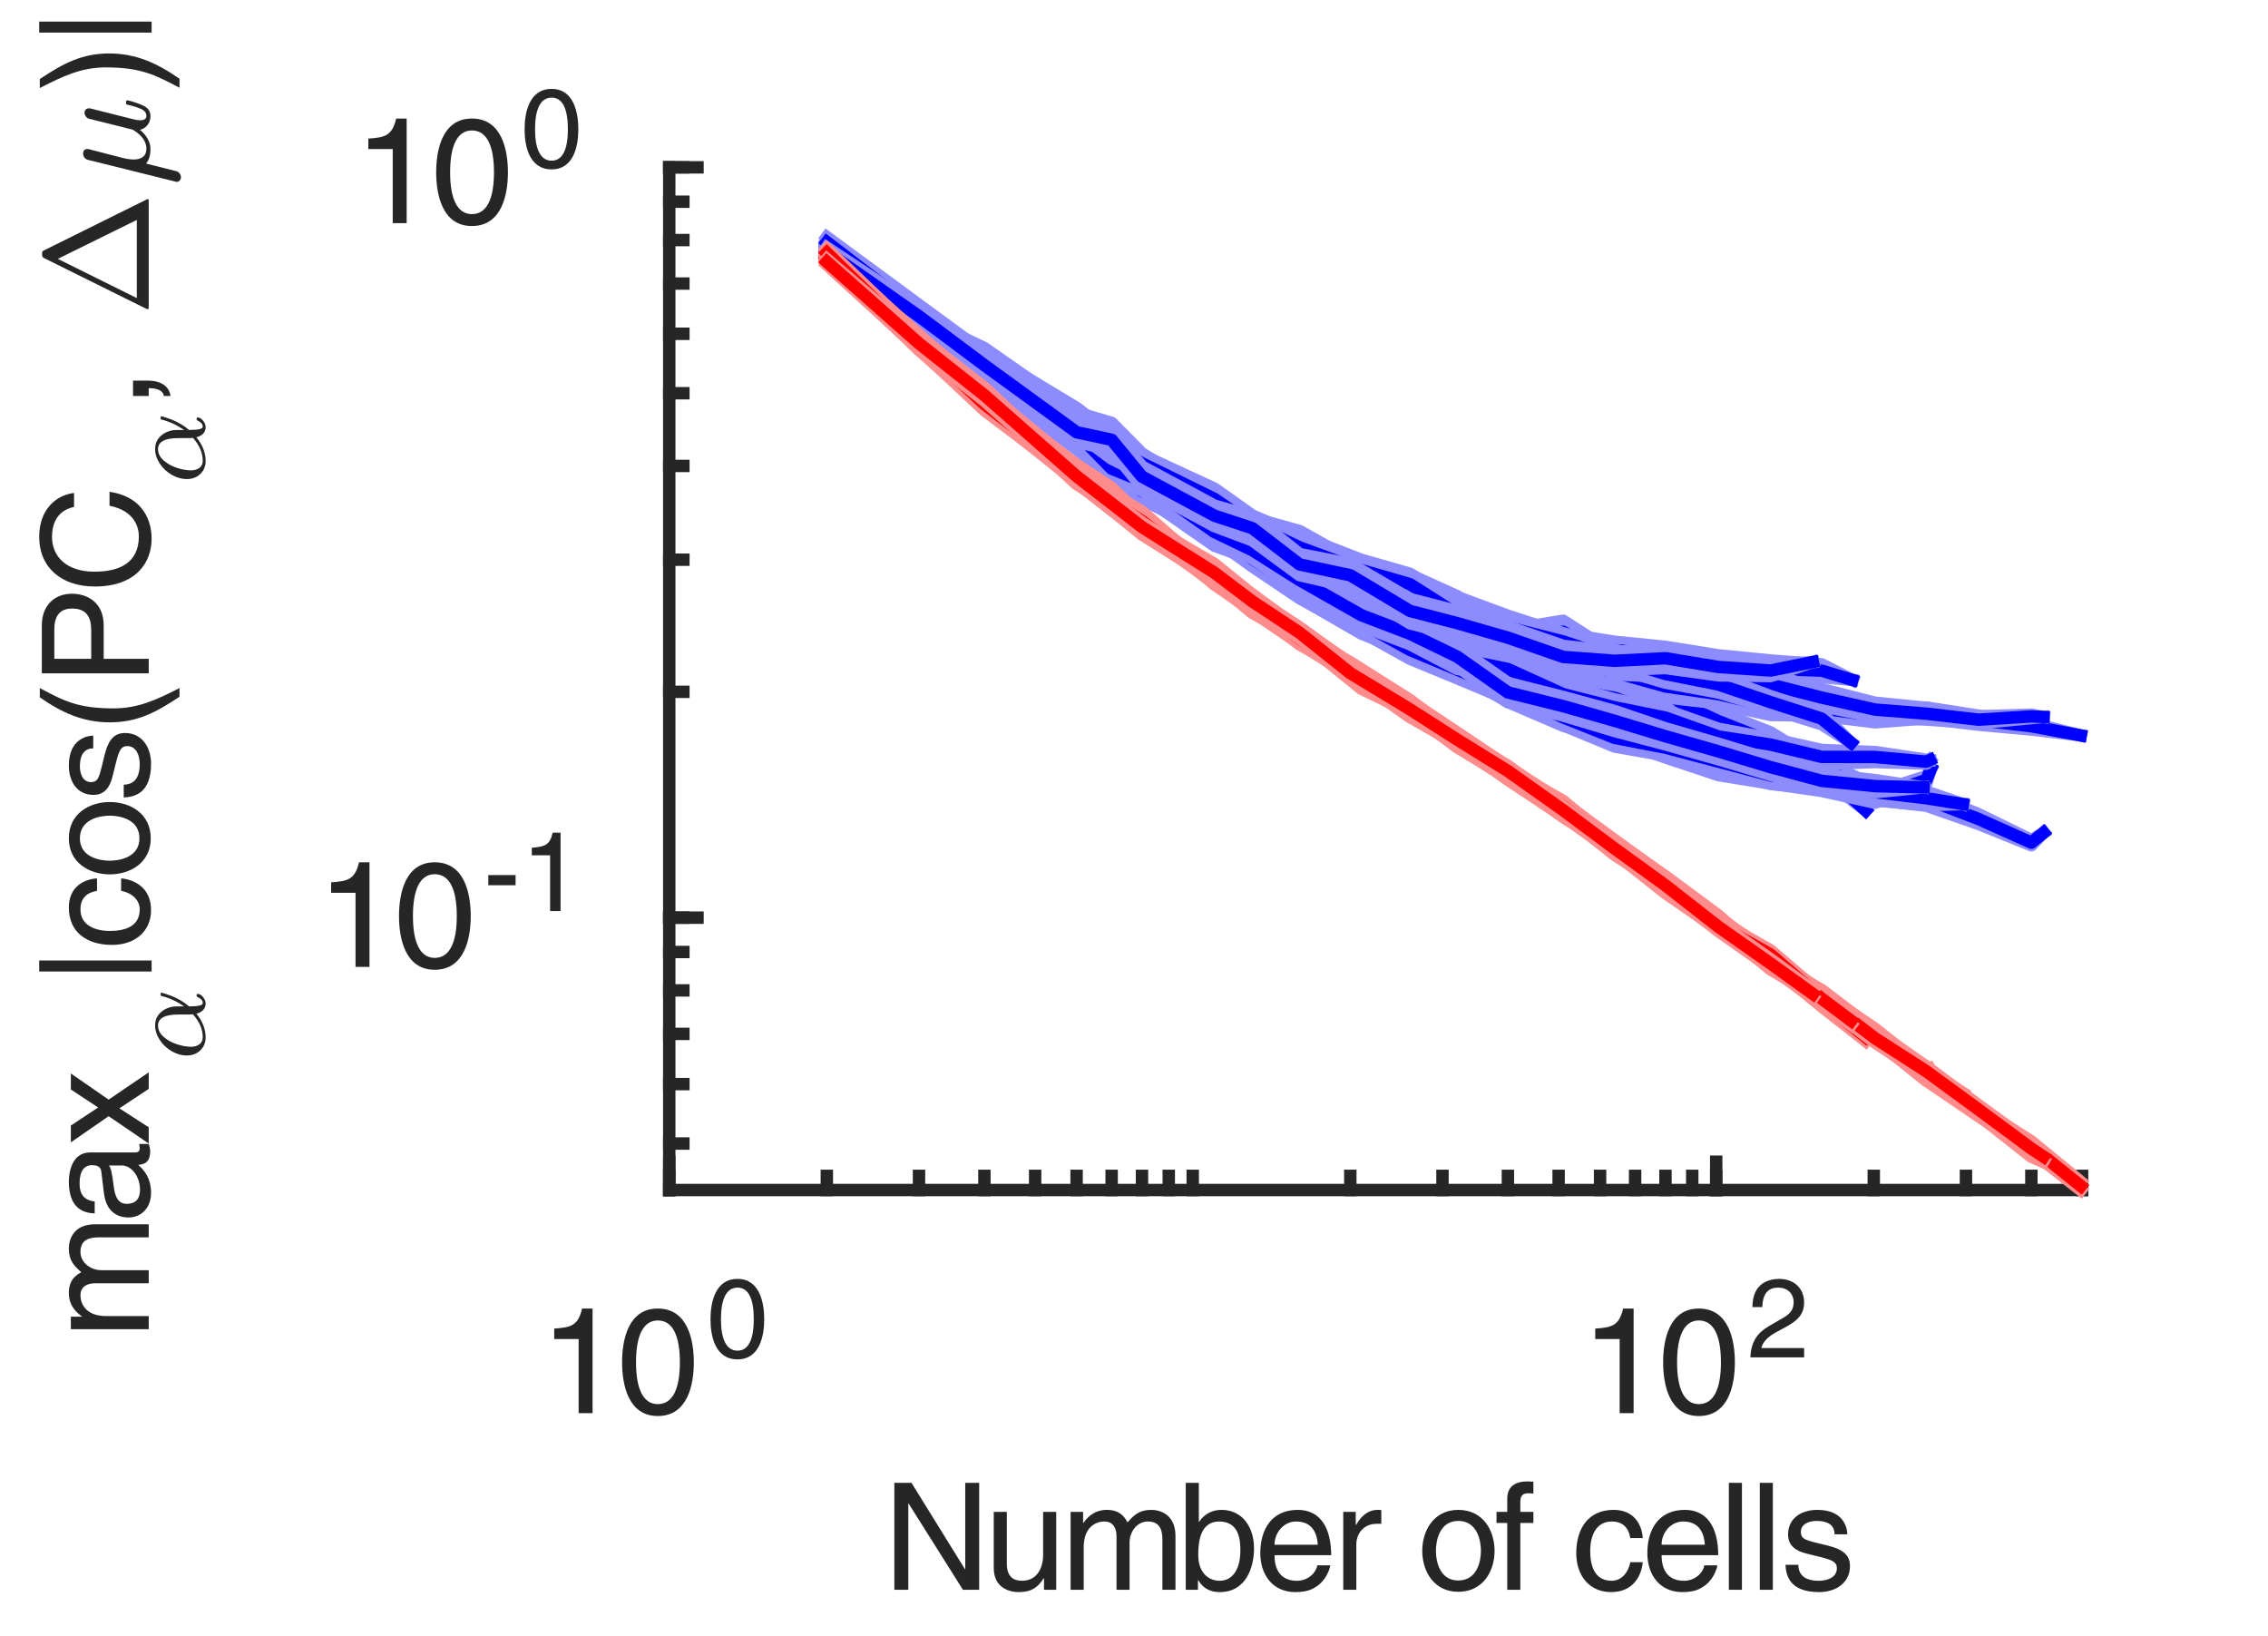 <?xml version="1.0"?>
<!DOCTYPE svg PUBLIC '-//W3C//DTD SVG 1.0//EN'
          'http://www.w3.org/TR/2001/REC-SVG-20010904/DTD/svg10.dtd'>
<svg xmlns:xlink="http://www.w3.org/1999/xlink" style="fill-opacity:1; color-rendering:auto; color-interpolation:auto; text-rendering:auto; stroke:black; stroke-linecap:square; stroke-miterlimit:10; shape-rendering:auto; stroke-opacity:1; fill:black; stroke-dasharray:none; font-weight:normal; stroke-width:1; font-family:'Dialog'; font-style:normal; stroke-linejoin:miter; font-size:12px; stroke-dashoffset:0; image-rendering:auto;" width="122" height="88" xmlns="http://www.w3.org/2000/svg"
><rect width="100%" height="100%" fill="#333333" stroke="none"/><!--Generated by the Batik Graphics2D SVG Generator--><defs id="genericDefs"
  /><g
  ><defs id="defs1"
    ><clipPath clipPathUnits="userSpaceOnUse" id="clipPath1"
      ><path d="M0 0 L122 0 L122 88 L0 88 L0 0 Z"
      /></clipPath
    ></defs
    ><g style="fill:white; stroke:white;"
    ><rect x="0" y="0" width="122" style="clip-path:url(#clipPath1); stroke:none;" height="88"
    /></g
    ><g style="fill:white; text-rendering:optimizeSpeed; color-rendering:optimizeSpeed; image-rendering:optimizeSpeed; shape-rendering:crispEdges; stroke:white; color-interpolation:sRGB;"
    ><rect x="0" width="122" height="88" y="0" style="stroke:none;"
      /><path style="stroke:none;" d="M36 64 L112 64 L112 9 L36 9 Z"
    /></g
    ><g style="fill:rgb(38,38,38); text-rendering:geometricPrecision; image-rendering:optimizeQuality; color-rendering:optimizeQuality; stroke-linejoin:round; stroke:rgb(38,38,38); color-interpolation:linearRGB; stroke-width:0.667;"
    ><line y2="64" style="fill:none;" x1="36" x2="112" y1="64"
      /><line y2="62.48" style="fill:none;" x1="36" x2="36" y1="64"
      /><line y2="62.48" style="fill:none;" x1="92.318" x2="92.318" y1="64"
      /><line y2="63.24" style="fill:none;" x1="36" x2="36" y1="64"
      /><line y2="63.24" style="fill:none;" x1="44.477" x2="44.477" y1="64"
      /><line y2="63.24" style="fill:none;" x1="49.435" x2="49.435" y1="64"
      /><line y2="63.24" style="fill:none;" x1="52.953" x2="52.953" y1="64"
      /><line y2="63.24" style="fill:none;" x1="55.682" x2="55.682" y1="64"
      /><line y2="63.24" style="fill:none;" x1="57.912" x2="57.912" y1="64"
      /><line y2="63.24" style="fill:none;" x1="59.797" x2="59.797" y1="64"
      /><line y2="63.24" style="fill:none;" x1="61.43" x2="61.43" y1="64"
      /><line y2="63.24" style="fill:none;" x1="62.87" x2="62.87" y1="64"
      /><line y2="63.24" style="fill:none;" x1="64.159" x2="64.159" y1="64"
      /><line y2="63.24" style="fill:none;" x1="72.636" x2="72.636" y1="64"
      /><line y2="63.24" style="fill:none;" x1="77.594" x2="77.594" y1="64"
      /><line y2="63.24" style="fill:none;" x1="81.112" x2="81.112" y1="64"
      /><line y2="63.24" style="fill:none;" x1="83.841" x2="83.841" y1="64"
      /><line y2="63.24" style="fill:none;" x1="86.071" x2="86.071" y1="64"
      /><line y2="63.24" style="fill:none;" x1="87.956" x2="87.956" y1="64"
      /><line y2="63.24" style="fill:none;" x1="89.589" x2="89.589" y1="64"
      /><line y2="63.24" style="fill:none;" x1="91.029" x2="91.029" y1="64"
      /><line y2="63.24" style="fill:none;" x1="92.318" x2="92.318" y1="64"
      /><line y2="63.24" style="fill:none;" x1="100.794" x2="100.794" y1="64"
      /><line y2="63.24" style="fill:none;" x1="105.753" x2="105.753" y1="64"
      /><line y2="63.24" style="fill:none;" x1="109.271" x2="109.271" y1="64"
      /><line y2="63.24" style="fill:none;" x1="112" x2="112" y1="64"
    /></g
    ><g transform="translate(29,76)" style="font-size:7.5px; fill:rgb(38,38,38); text-rendering:geometricPrecision; image-rendering:optimizeQuality; color-rendering:optimizeQuality; font-family:'Helvetica LT Std'; stroke:rgb(38,38,38); color-interpolation:linearRGB;"
    ><path style="stroke:none;" d="M2.875 -5.625 L2.875 0 L2.125 0 L2.125 -3.984 L0.812 -3.984 L0.812 -4.547 C1.719 -4.609 2.094 -4.703 2.312 -5.625 ZM7.572 -2.734 C7.572 -4.141 7.197 -4.984 6.384 -4.984 C5.588 -4.984 5.213 -4.141 5.213 -2.734 C5.213 -1.328 5.588 -0.484 6.384 -0.484 C7.197 -0.484 7.572 -1.328 7.572 -2.734 ZM8.322 -2.734 C8.322 -1.562 8.009 0.156 6.384 0.156 C4.775 0.156 4.463 -1.562 4.463 -2.734 C4.463 -3.906 4.775 -5.625 6.384 -5.625 C8.009 -5.625 8.322 -3.906 8.322 -2.734 Z"
    /></g
    ><g transform="translate(38,73)" style="font-size:6px; fill:rgb(38,38,38); text-rendering:geometricPrecision; image-rendering:optimizeQuality; color-rendering:optimizeQuality; font-family:'Helvetica LT Std'; stroke:rgb(38,38,38); color-interpolation:linearRGB;"
    ><path style="stroke:none;" d="M2.547 -2.047 C2.547 -3.109 2.281 -3.75 1.672 -3.75 C1.062 -3.75 0.781 -3.109 0.781 -2.047 C0.781 -1 1.062 -0.359 1.672 -0.359 C2.281 -0.359 2.547 -1 2.547 -2.047 ZM3.109 -2.047 C3.109 -1.172 2.875 0.109 1.672 0.109 C0.453 0.109 0.219 -1.172 0.219 -2.047 C0.219 -2.922 0.453 -4.219 1.672 -4.219 C2.875 -4.219 3.109 -2.922 3.109 -2.047 Z"
    /></g
    ><g transform="translate(85,76)" style="font-size:7.5px; fill:rgb(38,38,38); text-rendering:geometricPrecision; image-rendering:optimizeQuality; color-rendering:optimizeQuality; font-family:'Helvetica LT Std'; stroke:rgb(38,38,38); color-interpolation:linearRGB;"
    ><path style="stroke:none;" d="M2.875 -5.625 L2.875 0 L2.125 0 L2.125 -3.984 L0.812 -3.984 L0.812 -4.547 C1.719 -4.609 2.094 -4.703 2.312 -5.625 ZM7.572 -2.734 C7.572 -4.141 7.197 -4.984 6.384 -4.984 C5.588 -4.984 5.213 -4.141 5.213 -2.734 C5.213 -1.328 5.588 -0.484 6.384 -0.484 C7.197 -0.484 7.572 -1.328 7.572 -2.734 ZM8.322 -2.734 C8.322 -1.562 8.009 0.156 6.384 0.156 C4.775 0.156 4.463 -1.562 4.463 -2.734 C4.463 -3.906 4.775 -5.625 6.384 -5.625 C8.009 -5.625 8.322 -3.906 8.322 -2.734 Z"
    /></g
    ><g transform="translate(94,73)" style="font-size:6px; fill:rgb(38,38,38); text-rendering:geometricPrecision; image-rendering:optimizeQuality; color-rendering:optimizeQuality; font-family:'Helvetica LT Std'; stroke:rgb(38,38,38); color-interpolation:linearRGB;"
    ><path style="stroke:none;" d="M0.797 -2.703 L0.266 -2.703 C0.266 -4.078 1.266 -4.219 1.719 -4.219 C2.453 -4.219 3.047 -3.75 3.047 -2.953 C3.047 -2.203 2.547 -1.891 1.906 -1.547 L1.469 -1.312 C0.906 -0.984 0.781 -0.656 0.75 -0.5 L3.047 -0.5 L3.047 0 L0.156 0 C0.188 -0.875 0.578 -1.344 1.141 -1.672 L1.703 -2 C2.156 -2.25 2.484 -2.438 2.484 -2.984 C2.484 -3.312 2.266 -3.75 1.641 -3.75 C0.844 -3.75 0.812 -3 0.797 -2.703 Z"
    /></g
    ><g transform="translate(74,79.5)" style="font-size:7.5px; fill:rgb(38,38,38); text-rendering:geometricPrecision; image-rendering:optimizeQuality; color-rendering:optimizeQuality; font-family:'Helvetica LT Std'; stroke:rgb(38,38,38); color-interpolation:linearRGB;"
    ><path style="stroke:none;" d="M-22.078 4.891 L-22.078 0.25 L-21.328 0.25 L-21.328 6 L-22.203 6 L-25.125 1.359 L-25.141 1.359 L-25.141 6 L-25.891 6 L-25.891 0.25 L-24.969 0.25 L-22.094 4.891 ZM-17.184 6 L-17.841 6 L-17.841 5.391 L-17.856 5.375 C-18.153 5.859 -18.513 6.125 -19.184 6.125 C-19.809 6.125 -20.544 5.828 -20.544 4.828 L-20.544 1.812 L-19.841 1.812 L-19.841 4.594 C-19.841 5.281 -19.497 5.516 -19.028 5.516 C-18.153 5.516 -17.888 4.734 -17.888 4.125 L-17.888 1.812 L-17.184 1.812 ZM-16.41 6 L-16.41 1.812 L-15.738 1.812 L-15.738 2.406 L-15.722 2.406 C-15.566 2.188 -15.206 1.703 -14.456 1.703 C-13.706 1.703 -13.472 2.156 -13.347 2.375 C-13.003 1.984 -12.722 1.703 -12.066 1.703 C-11.628 1.703 -10.769 1.922 -10.769 3.109 L-10.769 6 L-11.472 6 L-11.472 3.297 C-11.472 2.719 -11.659 2.328 -12.253 2.328 C-12.847 2.328 -13.238 2.891 -13.238 3.453 L-13.238 6 L-13.941 6 L-13.941 3.109 C-13.941 2.75 -14.081 2.328 -14.597 2.328 C-15.003 2.328 -15.706 2.578 -15.706 3.719 L-15.706 6 ZM-9.559 6 L-10.216 6 L-10.216 0.25 L-9.512 0.25 L-9.512 2.344 L-9.497 2.344 C-9.2 1.906 -8.778 1.703 -8.294 1.703 C-7.184 1.703 -6.544 2.609 -6.544 3.781 C-6.544 4.781 -6.965 6.125 -8.387 6.125 C-9.106 6.125 -9.403 5.719 -9.544 5.484 L-9.559 5.484 ZM-7.278 3.891 C-7.278 3.359 -7.325 2.328 -8.419 2.328 C-9.434 2.328 -9.544 3.422 -9.544 4.109 C-9.544 5.219 -8.856 5.516 -8.403 5.516 C-7.637 5.516 -7.278 4.812 -7.278 3.891 ZM-3.144 4.688 L-2.441 4.688 C-2.472 4.891 -2.659 5.484 -3.191 5.828 C-3.378 5.953 -3.659 6.125 -4.331 6.125 C-5.503 6.125 -6.206 5.234 -6.206 4.031 C-6.206 2.734 -5.581 1.703 -4.191 1.703 C-2.987 1.703 -2.394 2.656 -2.394 4.141 L-5.441 4.141 C-5.441 5.016 -5.034 5.516 -4.237 5.516 C-3.566 5.516 -3.175 5 -3.144 4.688 ZM-5.441 3.578 L-3.112 3.578 C-3.159 2.922 -3.425 2.328 -4.284 2.328 C-4.941 2.328 -5.441 2.922 -5.441 3.578 ZM-1.041 3.562 L-1.041 6 L-1.744 6 L-1.744 1.812 L-1.072 1.812 L-1.072 2.516 L-1.056 2.516 C-0.775 2.031 -0.416 1.703 0.116 1.703 C0.209 1.703 0.241 1.703 0.303 1.719 L0.303 2.453 L0.038 2.453 C-0.619 2.453 -1.041 2.953 -1.041 3.562 ZM2.506 3.906 C2.506 2.828 3.115 1.703 4.443 1.703 C5.787 1.703 6.396 2.828 6.396 3.906 C6.396 4.984 5.787 6.109 4.443 6.109 C3.115 6.109 2.506 4.984 2.506 3.906 ZM3.24 3.906 C3.24 4.469 3.443 5.5 4.443 5.5 C5.459 5.5 5.662 4.469 5.662 3.906 C5.662 3.344 5.459 2.297 4.443 2.297 C3.443 2.297 3.24 3.344 3.24 3.906 ZM8.484 2.406 L7.781 2.406 L7.781 6 L7.078 6 L7.078 2.406 L6.5 2.406 L6.5 1.812 L7.078 1.812 L7.078 1.094 C7.078 0.469 7.484 0.172 8.171 0.172 C8.265 0.172 8.374 0.188 8.484 0.188 L8.484 0.828 C8.406 0.812 8.281 0.812 8.203 0.812 C7.89 0.812 7.781 0.953 7.781 1.297 L7.781 1.812 L8.484 1.812 ZM14.368 3.219 L13.696 3.219 C13.603 2.656 13.29 2.328 12.696 2.328 C11.821 2.328 11.54 3.156 11.54 3.906 C11.54 4.625 11.728 5.516 12.696 5.516 C13.165 5.516 13.571 5.156 13.696 4.516 L14.368 4.516 C14.306 5.188 13.899 6.125 12.665 6.125 C11.493 6.125 10.79 5.234 10.79 4.031 C10.79 2.734 11.415 1.703 12.806 1.703 C13.899 1.703 14.321 2.5 14.368 3.219 ZM17.677 4.688 L18.38 4.688 C18.349 4.891 18.161 5.484 17.63 5.828 C17.442 5.953 17.161 6.125 16.489 6.125 C15.317 6.125 14.614 5.234 14.614 4.031 C14.614 2.734 15.239 1.703 16.63 1.703 C17.833 1.703 18.427 2.656 18.427 4.141 L15.38 4.141 C15.38 5.016 15.786 5.516 16.583 5.516 C17.255 5.516 17.645 5 17.677 4.688 ZM15.38 3.578 L17.708 3.578 C17.661 2.922 17.395 2.328 16.536 2.328 C15.88 2.328 15.38 2.922 15.38 3.578 ZM19.702 0.25 L19.702 6 L18.999 6 L18.999 0.25 ZM21.365 0.25 L21.365 6 L20.662 6 L20.662 0.25 ZM25.372 3.016 L24.684 3.016 C24.684 2.75 24.591 2.297 23.7 2.297 C23.481 2.297 22.872 2.375 22.872 2.891 C22.872 3.234 23.075 3.312 23.622 3.453 L24.325 3.625 C25.2 3.844 25.513 4.172 25.513 4.734 C25.513 5.594 24.794 6.125 23.856 6.125 C22.2 6.125 22.075 5.156 22.044 4.656 L22.731 4.656 C22.747 4.984 22.856 5.516 23.841 5.516 C24.341 5.516 24.809 5.312 24.809 4.844 C24.809 4.516 24.575 4.406 23.966 4.25 L23.153 4.047 C22.575 3.906 22.184 3.609 22.184 3.031 C22.184 2.109 22.95 1.703 23.763 1.703 C25.263 1.703 25.372 2.797 25.372 3.016 Z"
    /></g
    ><g style="fill:rgb(38,38,38); text-rendering:geometricPrecision; image-rendering:optimizeQuality; color-rendering:optimizeQuality; stroke-linejoin:round; stroke:rgb(38,38,38); color-interpolation:linearRGB; stroke-width:0.667;"
    ><line y2="9" style="fill:none;" x1="36" x2="36" y1="64"
      /><line y2="49.353" style="fill:none;" x1="36" x2="37.52" y1="49.353"
      /><line y2="9" style="fill:none;" x1="36" x2="37.52" y1="9"
      /><line y2="61.501" style="fill:none;" x1="36" x2="36.76" y1="61.501"
      /><line y2="58.306" style="fill:none;" x1="36" x2="36.76" y1="58.306"
      /><line y2="55.604" style="fill:none;" x1="36" x2="36.76" y1="55.604"
      /><line y2="53.264" style="fill:none;" x1="36" x2="36.76" y1="53.264"
      /><line y2="51.2" style="fill:none;" x1="36" x2="36.76" y1="51.2"
      /><line y2="49.353" style="fill:none;" x1="36" x2="36.76" y1="49.353"
      /><line y2="37.206" style="fill:none;" x1="36" x2="36.76" y1="37.206"
      /><line y2="30.1" style="fill:none;" x1="36" x2="36.76" y1="30.1"
      /><line y2="25.058" style="fill:none;" x1="36" x2="36.76" y1="25.058"
      /><line y2="21.148" style="fill:none;" x1="36" x2="36.76" y1="21.148"
      /><line y2="17.952" style="fill:none;" x1="36" x2="36.76" y1="17.952"
      /><line y2="15.251" style="fill:none;" x1="36" x2="36.76" y1="15.251"
      /><line y2="12.911" style="fill:none;" x1="36" x2="36.76" y1="12.911"
      /><line y2="10.847" style="fill:none;" x1="36" x2="36.76" y1="10.847"
      /><line y2="9" style="fill:none;" x1="36" x2="36.76" y1="9"
    /></g
    ><g transform="translate(17,52)" style="font-size:7.5px; fill:rgb(38,38,38); text-rendering:geometricPrecision; image-rendering:optimizeQuality; color-rendering:optimizeQuality; font-family:'Helvetica LT Std'; stroke:rgb(38,38,38); color-interpolation:linearRGB;"
    ><path style="stroke:none;" d="M2.875 -5.625 L2.875 0 L2.125 0 L2.125 -3.984 L0.812 -3.984 L0.812 -4.547 C1.719 -4.609 2.094 -4.703 2.312 -5.625 ZM7.572 -2.734 C7.572 -4.141 7.197 -4.984 6.384 -4.984 C5.588 -4.984 5.213 -4.141 5.213 -2.734 C5.213 -1.328 5.588 -0.484 6.384 -0.484 C7.197 -0.484 7.572 -1.328 7.572 -2.734 ZM8.322 -2.734 C8.322 -1.562 8.009 0.156 6.384 0.156 C4.775 0.156 4.463 -1.562 4.463 -2.734 C4.463 -3.906 4.775 -5.625 6.384 -5.625 C8.009 -5.625 8.322 -3.906 8.322 -2.734 Z"
    /></g
    ><g transform="translate(26,49)" style="font-size:6px; fill:rgb(38,38,38); text-rendering:geometricPrecision; image-rendering:optimizeQuality; color-rendering:optimizeQuality; font-family:'Helvetica LT Std'; stroke:rgb(38,38,38); color-interpolation:linearRGB;"
    ><path style="stroke:none;" d="M1.734 -1.938 L1.734 -1.391 L0.266 -1.391 L0.266 -1.938 ZM4.153 -4.219 L4.153 0 L3.591 0 L3.591 -3 L2.606 -3 L2.606 -3.406 C3.294 -3.469 3.575 -3.531 3.731 -4.219 Z"
    /></g
    ><g transform="translate(19,12)" style="font-size:7.5px; fill:rgb(38,38,38); text-rendering:geometricPrecision; image-rendering:optimizeQuality; color-rendering:optimizeQuality; font-family:'Helvetica LT Std'; stroke:rgb(38,38,38); color-interpolation:linearRGB;"
    ><path style="stroke:none;" d="M2.875 -5.625 L2.875 0 L2.125 0 L2.125 -3.984 L0.812 -3.984 L0.812 -4.547 C1.719 -4.609 2.094 -4.703 2.312 -5.625 ZM7.572 -2.734 C7.572 -4.141 7.197 -4.984 6.384 -4.984 C5.588 -4.984 5.213 -4.141 5.213 -2.734 C5.213 -1.328 5.588 -0.484 6.384 -0.484 C7.197 -0.484 7.572 -1.328 7.572 -2.734 ZM8.322 -2.734 C8.322 -1.562 8.009 0.156 6.384 0.156 C4.775 0.156 4.463 -1.562 4.463 -2.734 C4.463 -3.906 4.775 -5.625 6.384 -5.625 C8.009 -5.625 8.322 -3.906 8.322 -2.734 Z"
    /></g
    ><g transform="translate(28,9)" style="font-size:6px; fill:rgb(38,38,38); text-rendering:geometricPrecision; image-rendering:optimizeQuality; color-rendering:optimizeQuality; font-family:'Helvetica LT Std'; stroke:rgb(38,38,38); color-interpolation:linearRGB;"
    ><path style="stroke:none;" d="M2.547 -2.047 C2.547 -3.109 2.281 -3.75 1.672 -3.75 C1.062 -3.75 0.781 -3.109 0.781 -2.047 C0.781 -1 1.062 -0.359 1.672 -0.359 C2.281 -0.359 2.547 -1 2.547 -2.047 ZM3.109 -2.047 C3.109 -1.172 2.875 0.109 1.672 0.109 C0.453 0.109 0.219 -1.172 0.219 -2.047 C0.219 -2.922 0.453 -4.219 1.672 -4.219 C2.875 -4.219 3.109 -2.922 3.109 -2.047 Z"
    /></g
    ><g transform="translate(8,72) rotate(-90)" style="font-size:7.5px; fill:rgb(38,38,38); text-rendering:geometricPrecision; image-rendering:optimizeQuality; color-rendering:optimizeQuality; font-family:'Helvetica LT Std'; stroke:rgb(38,38,38); color-interpolation:linearRGB;"
    ><path style="stroke:none;" d="M0.516 0 L0.516 -4.188 L1.188 -4.188 L1.188 -3.594 L1.203 -3.594 C1.359 -3.812 1.719 -4.297 2.469 -4.297 C3.219 -4.297 3.453 -3.844 3.578 -3.625 C3.922 -4.016 4.203 -4.297 4.859 -4.297 C5.297 -4.297 6.156 -4.078 6.156 -2.891 L6.156 0 L5.453 0 L5.453 -2.703 C5.453 -3.281 5.266 -3.672 4.672 -3.672 C4.078 -3.672 3.688 -3.109 3.688 -2.547 L3.688 0 L2.984 0 L2.984 -2.891 C2.984 -3.25 2.844 -3.672 2.328 -3.672 C1.922 -3.672 1.219 -3.422 1.219 -2.281 L1.219 0 ZM7.381 -2.906 L6.741 -2.906 C6.772 -3.906 7.428 -4.297 8.46 -4.297 C8.803 -4.297 10.022 -4.203 10.022 -3.141 L10.022 -0.734 C10.022 -0.547 10.1 -0.484 10.257 -0.484 C10.319 -0.484 10.397 -0.5 10.475 -0.516 L10.475 0 C10.366 0.031 10.257 0.078 10.1 0.078 C9.475 0.078 9.382 -0.234 9.35 -0.562 C9.085 -0.266 8.663 0.125 7.835 0.125 C7.069 0.125 6.522 -0.375 6.522 -1.094 C6.522 -1.438 6.631 -2.25 7.803 -2.406 L8.96 -2.547 C9.132 -2.562 9.335 -2.625 9.335 -3.047 C9.335 -3.484 9.007 -3.719 8.35 -3.719 C7.538 -3.719 7.428 -3.234 7.381 -2.906 ZM9.319 -1.453 L9.319 -2.141 C9.194 -2.047 9.022 -1.984 8.147 -1.875 C7.803 -1.828 7.256 -1.719 7.256 -1.188 C7.256 -0.734 7.491 -0.469 8.022 -0.469 C8.678 -0.469 9.319 -0.891 9.319 -1.453 ZM12.86 -2.156 L14.328 0 L13.438 0 L12.391 -1.578 L11.375 0 L10.5 0 L11.969 -2.156 L10.563 -4.188 L11.469 -4.188 L12.438 -2.719 L13.406 -4.188 L14.266 -4.188 Z"
    /></g
    ><g transform="translate(11,57) rotate(-90)" style="font-size:6px; fill:rgb(38,38,38); text-rendering:geometricPrecision; image-rendering:optimizeQuality; color-rendering:optimizeQuality; font-family:'mwb_cmmi10'; stroke:rgb(38,38,38); color-interpolation:linearRGB;"
    ><path style="stroke:none;" d="M1.203 0.062 Q0.922 0.062 0.703 -0.07 Q0.484 -0.203 0.359 -0.43 Q0.234 -0.656 0.234 -0.953 Q0.234 -1.359 0.461 -1.758 Q0.688 -2.156 1.07 -2.406 Q1.453 -2.656 1.859 -2.656 Q2.172 -2.656 2.398 -2.492 Q2.625 -2.328 2.75 -2.062 Q2.875 -1.797 2.875 -1.5 L2.875 -1.094 Q3.078 -1.391 3.219 -1.695 Q3.359 -2 3.438 -2.328 Q3.453 -2.359 3.484 -2.359 L3.562 -2.359 Q3.609 -2.359 3.609 -2.297 Q3.609 -2.297 3.609 -2.281 Q3.531 -2.016 3.43 -1.758 Q3.328 -1.5 3.188 -1.266 Q3.047 -1.031 2.875 -0.828 Q2.875 -0.094 3.047 -0.094 Q3.156 -0.094 3.227 -0.156 Q3.297 -0.219 3.352 -0.32 Q3.406 -0.422 3.422 -0.422 L3.5 -0.422 Q3.547 -0.422 3.547 -0.359 Q3.547 -0.219 3.375 -0.078 Q3.203 0.062 3.031 0.062 Q2.812 0.062 2.672 -0.078 Q2.531 -0.219 2.484 -0.438 Q2.203 -0.203 1.875 -0.07 Q1.547 0.062 1.203 0.062 ZM1.219 -0.094 Q1.859 -0.094 2.453 -0.625 Q2.453 -0.656 2.445 -0.703 Q2.438 -0.75 2.438 -0.766 L2.438 -1.406 Q2.438 -2.5 1.844 -2.5 Q1.5 -2.5 1.234 -2.195 Q0.969 -1.891 0.836 -1.477 Q0.703 -1.062 0.703 -0.719 Q0.703 -0.453 0.836 -0.273 Q0.969 -0.094 1.219 -0.094 Z"
    /></g
    ><g transform="translate(8,53) rotate(-90)" style="font-size:7.5px; fill:rgb(38,38,38); text-rendering:geometricPrecision; image-rendering:optimizeQuality; color-rendering:optimizeQuality; font-family:'Helvetica LT Std'; stroke:rgb(38,38,38); color-interpolation:linearRGB;"
    ><path style="stroke:none;" d="M0.75 0.156 L0.75 -5.891 L1.344 -5.891 L1.344 0.156 ZM5.76 -2.781 L5.089 -2.781 C4.995 -3.344 4.682 -3.672 4.089 -3.672 C3.214 -3.672 2.932 -2.844 2.932 -2.094 C2.932 -1.375 3.12 -0.484 4.089 -0.484 C4.557 -0.484 4.964 -0.844 5.089 -1.484 L5.76 -1.484 C5.698 -0.812 5.292 0.125 4.057 0.125 C2.885 0.125 2.182 -0.766 2.182 -1.969 C2.182 -3.266 2.807 -4.297 4.198 -4.297 C5.292 -4.297 5.714 -3.5 5.76 -2.781 ZM5.975 -2.094 C5.975 -3.172 6.585 -4.297 7.913 -4.297 C9.257 -4.297 9.866 -3.172 9.866 -2.094 C9.866 -1.016 9.257 0.109 7.913 0.109 C6.585 0.109 5.975 -1.016 5.975 -2.094 ZM6.71 -2.094 C6.71 -1.531 6.913 -0.5 7.913 -0.5 C8.928 -0.5 9.132 -1.531 9.132 -2.094 C9.132 -2.656 8.928 -3.703 7.913 -3.703 C6.913 -3.703 6.71 -2.656 6.71 -2.094 ZM13.438 -2.984 L12.75 -2.984 C12.75 -3.25 12.656 -3.703 11.766 -3.703 C11.547 -3.703 10.938 -3.625 10.938 -3.109 C10.938 -2.766 11.141 -2.688 11.688 -2.547 L12.391 -2.375 C13.266 -2.156 13.578 -1.828 13.578 -1.266 C13.578 -0.406 12.86 0.125 11.922 0.125 C10.266 0.125 10.141 -0.844 10.11 -1.344 L10.797 -1.344 C10.813 -1.016 10.922 -0.484 11.906 -0.484 C12.406 -0.484 12.875 -0.688 12.875 -1.156 C12.875 -1.484 12.641 -1.594 12.031 -1.75 L11.219 -1.953 C10.641 -2.094 10.25 -2.391 10.25 -2.969 C10.25 -3.891 11.016 -4.297 11.828 -4.297 C13.328 -4.297 13.438 -3.203 13.438 -2.984 ZM15.496 -5.859 L15.996 -5.859 C15.309 -4.578 14.902 -3.812 14.902 -1.891 C14.902 -0.578 15.356 0.406 15.996 1.656 L15.527 1.656 C14.699 0.406 14.152 -0.594 14.152 -2.094 C14.152 -3.5 14.637 -4.625 15.496 -5.859 ZM17.569 -5.078 L17.569 -3.094 L19.116 -3.094 C19.804 -3.094 20.272 -3.344 20.272 -4.125 C20.272 -4.844 19.788 -5.078 19.147 -5.078 ZM17.569 -2.422 L17.569 0 L16.788 0 L16.788 -5.75 L19.366 -5.75 C20.444 -5.75 21.069 -5.062 21.069 -4.125 C21.069 -3.328 20.616 -2.422 19.366 -2.422 ZM26.488 -4.016 L25.738 -4.016 C25.52 -5.031 24.676 -5.203 24.129 -5.203 C23.082 -5.203 22.254 -4.438 22.254 -2.922 C22.254 -1.578 22.723 -0.531 24.16 -0.531 C24.66 -0.531 25.535 -0.781 25.801 -2.109 L26.551 -2.109 C26.223 0.062 24.473 0.156 24.035 0.156 C22.723 0.156 21.457 -0.703 21.457 -2.906 C21.457 -4.672 22.457 -5.891 24.129 -5.891 C25.613 -5.891 26.379 -4.969 26.488 -4.016 Z"
    /></g
    ><g transform="translate(11,26) rotate(-90)" style="font-size:6px; fill:rgb(38,38,38); text-rendering:geometricPrecision; image-rendering:optimizeQuality; color-rendering:optimizeQuality; font-family:'mwb_cmmi10'; stroke:rgb(38,38,38); color-interpolation:linearRGB;"
    ><path style="stroke:none;" d="M1.203 0.062 Q0.922 0.062 0.703 -0.07 Q0.484 -0.203 0.359 -0.43 Q0.234 -0.656 0.234 -0.953 Q0.234 -1.359 0.461 -1.758 Q0.688 -2.156 1.07 -2.406 Q1.453 -2.656 1.859 -2.656 Q2.172 -2.656 2.398 -2.492 Q2.625 -2.328 2.75 -2.062 Q2.875 -1.797 2.875 -1.5 L2.875 -1.094 Q3.078 -1.391 3.219 -1.695 Q3.359 -2 3.438 -2.328 Q3.453 -2.359 3.484 -2.359 L3.562 -2.359 Q3.609 -2.359 3.609 -2.297 Q3.609 -2.297 3.609 -2.281 Q3.531 -2.016 3.43 -1.758 Q3.328 -1.5 3.188 -1.266 Q3.047 -1.031 2.875 -0.828 Q2.875 -0.094 3.047 -0.094 Q3.156 -0.094 3.227 -0.156 Q3.297 -0.219 3.352 -0.32 Q3.406 -0.422 3.422 -0.422 L3.5 -0.422 Q3.547 -0.422 3.547 -0.359 Q3.547 -0.219 3.375 -0.078 Q3.203 0.062 3.031 0.062 Q2.812 0.062 2.672 -0.078 Q2.531 -0.219 2.484 -0.438 Q2.203 -0.203 1.875 -0.07 Q1.547 0.062 1.203 0.062 ZM1.219 -0.094 Q1.859 -0.094 2.453 -0.625 Q2.453 -0.656 2.445 -0.703 Q2.438 -0.75 2.438 -0.766 L2.438 -1.406 Q2.438 -2.5 1.844 -2.5 Q1.5 -2.5 1.234 -2.195 Q0.969 -1.891 0.836 -1.477 Q0.703 -1.062 0.703 -0.719 Q0.703 -0.453 0.836 -0.273 Q0.969 -0.094 1.219 -0.094 Z"
    /></g
    ><g transform="translate(8,22) rotate(-90)" style="font-size:7.5px; fill:rgb(38,38,38); text-rendering:geometricPrecision; image-rendering:optimizeQuality; color-rendering:optimizeQuality; font-family:'Helvetica LT Std'; stroke:rgb(38,38,38); color-interpolation:linearRGB;"
    ><path style="stroke:none;" d="M0.703 0 L0.703 -0.844 L1.531 -0.844 L1.531 -0.062 C1.531 1.031 0.859 1.156 0.703 1.172 L0.703 0.812 C1.031 0.781 1.125 0.375 1.125 0 Z"
    /></g
    ><g transform="translate(8,17) rotate(-90)" style="font-size:7.5px; fill:rgb(38,38,38); text-rendering:geometricPrecision; image-rendering:optimizeQuality; color-rendering:optimizeQuality; font-family:'mwb_cmr10'; stroke:rgb(38,38,38); color-interpolation:linearRGB;"
    ><path style="stroke:none;" d="M0.438 0 Q0.375 0 0.375 -0.062 Q0.375 -0.078 0.375 -0.078 Q0.375 -0.078 0.375 -0.094 L3.125 -5.641 Q3.172 -5.734 3.281 -5.734 L3.391 -5.734 Q3.5 -5.734 3.531 -5.641 L6.281 -0.094 Q6.281 -0.078 6.289 -0.078 Q6.297 -0.078 6.297 -0.062 Q6.297 0 6.219 0 L0.438 0 ZM0.969 -0.641 L5.172 -0.641 L3.078 -4.891 L0.969 -0.641 Z"
    /></g
    ><g transform="translate(8,10) rotate(-90)" style="font-size:7.5px; fill:rgb(38,38,38); text-rendering:geometricPrecision; image-rendering:optimizeQuality; color-rendering:optimizeQuality; font-family:'mwb_cmmi10'; stroke:rgb(38,38,38); color-interpolation:linearRGB;"
    ><path style="stroke:none;" d="M0.219 1.5 Q0.219 1.453 0.234 1.438 L1.406 -3.281 Q1.438 -3.391 1.531 -3.461 Q1.625 -3.531 1.75 -3.531 Q1.844 -3.531 1.914 -3.477 Q1.984 -3.422 1.984 -3.312 Q1.984 -3.297 1.984 -3.281 Q1.984 -3.266 1.984 -3.25 L1.5 -1.375 Q1.422 -1.047 1.422 -0.797 Q1.422 -0.5 1.562 -0.312 Q1.703 -0.125 2 -0.125 Q2.578 -0.125 3.016 -0.844 Q3.016 -0.859 3.023 -0.859 Q3.031 -0.859 3.031 -0.875 L3.609 -3.188 Q3.625 -3.297 3.727 -3.375 Q3.828 -3.453 3.938 -3.453 Q4.031 -3.453 4.102 -3.391 Q4.172 -3.328 4.172 -3.219 Q4.172 -3.172 4.172 -3.156 L3.594 -0.859 Q3.531 -0.625 3.531 -0.469 Q3.531 -0.125 3.766 -0.125 Q4.016 -0.125 4.148 -0.43 Q4.281 -0.734 4.375 -1.172 Q4.391 -1.219 4.438 -1.219 L4.531 -1.219 Q4.562 -1.219 4.586 -1.195 Q4.609 -1.172 4.609 -1.141 Q4.469 -0.594 4.297 -0.25 Q4.125 0.094 3.75 0.094 Q3.484 0.094 3.281 -0.062 Q3.078 -0.219 3.016 -0.469 Q2.812 -0.219 2.547 -0.062 Q2.281 0.094 1.984 0.094 Q1.484 0.094 1.203 -0.141 L0.797 1.469 Q0.766 1.594 0.672 1.664 Q0.578 1.734 0.469 1.734 Q0.375 1.734 0.297 1.672 Q0.219 1.609 0.219 1.5 Z"
    /></g
    ><g transform="translate(8,5) rotate(-90)" style="font-size:7.5px; fill:rgb(38,38,38); text-rendering:geometricPrecision; image-rendering:optimizeQuality; color-rendering:optimizeQuality; font-family:'Helvetica LT Std'; stroke:rgb(38,38,38); color-interpolation:linearRGB;"
    ><path style="stroke:none;" d="M0.766 1.656 L0.281 1.656 C0.953 0.375 1.375 -0.391 1.375 -2.312 C1.375 -3.625 0.906 -4.609 0.266 -5.859 L0.75 -5.859 C1.578 -4.609 2.125 -3.609 2.125 -2.125 C2.125 -0.719 1.625 0.422 0.766 1.656 ZM3.245 0.156 L3.245 -5.891 L3.839 -5.891 L3.839 0.156 Z"
    /></g
    ><g style="fill-opacity:0.2; fill:rgb(0,0,255); text-rendering:optimizeSpeed; image-rendering:optimizeSpeed; color-rendering:optimizeSpeed; shape-rendering:crispEdges; stroke:rgb(0,0,255); color-interpolation:sRGB; stroke-opacity:0.2;"
    ><path style="stroke:none;" d="M73.232 30.42 L69.907 28.559 L67.367 27.853 L65.325 26.793 L61.43 24.389 L59.797 22.742 L57.912 22.182 L52.953 18.722 L49.435 17.026 L44.477 13.428 L44.477 13.873 L49.435 17.672 L52.953 19.705 L57.912 23.283 L59.797 23.981 L61.43 25.567 L65.325 27.974 L67.367 28.889 L69.907 29.979 L73.232 31.668 L75.844 33.242 L78.383 34.022 L81.112 34.381 L84.083 35.765 L86.86 36.362 L89.589 38.029 L92.439 39.303 L95.241 40.399 L97.989 41.788 L100.359 43.589 L97.989 41.081 L95.241 39.389 L92.439 38.285 L89.589 36.923 L86.86 35.127 L84.083 34.575 L81.112 33.163 L78.383 32.766 L75.844 31.962 Z"
    /></g
    ><g style="stroke-linecap:butt; fill:rgb(140,140,255); text-rendering:geometricPrecision; image-rendering:optimizeQuality; color-rendering:optimizeQuality; stroke-linejoin:round; stroke:rgb(140,140,255); color-interpolation:linearRGB; stroke-width:0.667;"
    ><path d="M44.477 13.873 L49.435 17.672 L52.953 19.705 L57.912 23.283 L59.797 23.981 L61.43 25.567 L65.325 27.974 L67.367 28.889 L69.907 29.979 L73.232 31.668 L75.844 33.242 L78.383 34.022 L81.112 34.381 L84.083 35.765 L86.86 36.362 L89.589 38.029 L92.439 39.303 L95.241 40.399 L97.989 41.788 L100.359 43.589" style="fill:none; fill-rule:evenodd;"
      /><path d="M44.477 13.428 L49.435 17.026 L52.953 18.722 L57.912 22.182 L59.797 22.742 L61.43 24.389 L65.325 26.793 L67.367 27.853 L69.907 28.559 L73.232 30.42 L75.844 31.962 L78.383 32.766 L81.112 33.163 L84.083 34.575 L86.86 35.127 L89.589 36.923 L92.439 38.285 L95.241 39.389 L97.989 41.081 L100.359 43.589" style="fill:none; fill-rule:evenodd;"
      /><path d="M44.477 13.649 L49.435 17.346 L52.953 19.206 L57.912 22.724 L59.797 23.351 L61.43 24.968 L65.325 27.374 L67.367 28.363 L69.907 29.254 L73.232 31.033 L75.844 32.59 L78.383 33.383 L81.112 33.762 L84.083 35.16 L86.86 35.733 L89.589 37.468 L92.439 38.787 L95.241 39.887 L97.989 41.431 L100.359 43.589" style="fill:none; fill-rule:evenodd; stroke:blue;"
    /></g
    ><g style="fill-opacity:0.2; fill:rgb(0,0,255); text-rendering:optimizeSpeed; image-rendering:optimizeSpeed; color-rendering:optimizeSpeed; shape-rendering:crispEdges; stroke:rgb(0,0,255); color-interpolation:sRGB; stroke-opacity:0.2;"
    ><path style="stroke:none;" d="M61.43 25.001 L59.797 23.781 L57.912 22.838 L52.953 19.715 L49.435 16.797 L44.477 13.258 L44.477 13.686 L49.435 17.461 L52.953 20.441 L57.912 23.753 L59.797 24.624 L61.43 25.982 L65.325 28.03 L67.367 29.18 L69.907 30.936 L73.232 32.52 L75.844 33.887 L78.383 34.82 L81.112 35.539 L84.083 37.654 L86.86 38.069 L89.589 39.081 L92.439 41.057 L95.241 41.266 L97.989 41.653 L100.855 43.025 L103.621 43.334 L106.427 44.313 L109.271 45.461 L109.926 44.784 L109.271 45.178 L106.427 43.786 L103.621 42.627 L100.855 42.327 L97.989 40.858 L95.241 40.356 L92.439 40.165 L89.589 38.009 L86.86 37.008 L84.083 36.484 L81.112 34.41 L78.383 33.672 L75.844 32.66 L73.232 31.325 L69.907 29.786 L67.367 27.953 L65.325 26.86 Z"
    /></g
    ><g style="stroke-linecap:butt; fill:rgb(140,140,255); text-rendering:geometricPrecision; image-rendering:optimizeQuality; color-rendering:optimizeQuality; stroke-linejoin:round; stroke:rgb(140,140,255); color-interpolation:linearRGB; stroke-width:0.667;"
    ><path d="M44.477 13.686 L49.435 17.461 L52.953 20.441 L57.912 23.753 L59.797 24.624 L61.43 25.982 L65.325 28.03 L67.367 29.18 L69.907 30.936 L73.232 32.52 L75.844 33.887 L78.383 34.82 L81.112 35.539 L84.083 37.654 L86.86 38.069 L89.589 39.081 L92.439 41.057 L95.241 41.266 L97.989 41.653 L100.855 43.025 L103.621 43.334 L106.427 44.313 L109.271 45.461 L109.926 44.784" style="fill:none; fill-rule:evenodd;"
      /><path d="M44.477 13.258 L49.435 16.797 L52.953 19.715 L57.912 22.838 L59.797 23.781 L61.43 25.001 L65.325 26.86 L67.367 27.953 L69.907 29.786 L73.232 31.325 L75.844 32.66 L78.383 33.672 L81.112 34.41 L84.083 36.484 L86.86 37.008 L89.589 38.009 L92.439 40.165 L95.241 40.356 L97.989 40.858 L100.855 42.327 L103.621 42.627 L106.427 43.786 L109.271 45.178 L109.926 44.784" style="fill:none; fill-rule:evenodd;"
      /><path d="M44.477 13.471 L49.435 17.125 L52.953 20.074 L57.912 23.29 L59.797 24.198 L61.43 25.484 L65.325 27.435 L67.367 28.556 L69.907 30.352 L73.232 31.912 L75.844 33.263 L78.383 34.237 L81.112 34.965 L84.083 37.059 L86.86 37.531 L89.589 38.537 L92.439 40.606 L95.241 40.805 L97.989 41.251 L100.855 42.672 L103.621 42.977 L106.427 44.047 L109.271 45.319 L109.926 44.784" style="fill:none; fill-rule:evenodd; stroke:blue;"
    /></g
    ><g style="fill-opacity:0.2; fill:rgb(0,0,255); text-rendering:optimizeSpeed; image-rendering:optimizeSpeed; color-rendering:optimizeSpeed; shape-rendering:crispEdges; stroke:rgb(0,0,255); color-interpolation:sRGB; stroke-opacity:0.2;"
    ><path style="stroke:none;" d="M57.912 23.846 L59.797 25.183 L61.43 26.634 L65.325 29.349 L67.367 30.103 L69.907 32.154 L73.232 34.075 L75.844 35.145 L78.383 36.161 L81.112 37.754 L84.083 39.032 L86.86 39.768 L89.589 40.739 L92.439 41.687 L95.241 42.144 L97.989 42.538 L100.855 43.175 L103.621 42.151 L103.861 41.367 L103.621 41.741 L100.855 42.627 L97.989 41.965 L95.241 41.389 L92.439 41.059 L89.589 39.913 L86.86 38.925 L84.083 38.13 L81.112 36.861 L78.383 35.199 L75.844 34.19 L73.232 33.099 L69.907 31.204 L67.367 29.154 L65.325 28.427 L61.43 25.736 L59.797 24.326 L57.912 22.948 L52.953 19.596 L49.435 16.97 L44.477 12.953 L44.477 13.437 L49.435 17.663 L52.953 20.478 Z"
    /></g
    ><g style="stroke-linecap:butt; fill:rgb(140,140,255); text-rendering:geometricPrecision; image-rendering:optimizeQuality; color-rendering:optimizeQuality; stroke-linejoin:round; stroke:rgb(140,140,255); color-interpolation:linearRGB; stroke-width:0.667;"
    ><path d="M44.477 13.437 L49.435 17.663 L52.953 20.478 L57.912 23.846 L59.797 25.183 L61.43 26.634 L65.325 29.349 L67.367 30.103 L69.907 32.154 L73.232 34.075 L75.844 35.145 L78.383 36.161 L81.112 37.754 L84.083 39.032 L86.86 39.768 L89.589 40.739 L92.439 41.687 L95.241 42.144 L97.989 42.538 L100.855 43.175 L103.621 42.151 L103.861 41.367" style="fill:none; fill-rule:evenodd;"
      /><path d="M44.477 12.953 L49.435 16.97 L52.953 19.596 L57.912 22.948 L59.797 24.326 L61.43 25.736 L65.325 28.427 L67.367 29.154 L69.907 31.204 L73.232 33.099 L75.844 34.19 L78.383 35.199 L81.112 36.861 L84.083 38.13 L86.86 38.925 L89.589 39.913 L92.439 41.059 L95.241 41.389 L97.989 41.965 L100.855 42.627 L103.621 41.741 L103.861 41.367" style="fill:none; fill-rule:evenodd;"
      /><path d="M44.477 13.193 L49.435 17.313 L52.953 20.032 L57.912 23.391 L59.797 24.749 L61.43 26.18 L65.325 28.882 L67.367 29.622 L69.907 31.672 L73.232 33.58 L75.844 34.661 L78.383 35.674 L81.112 37.302 L84.083 38.575 L86.86 39.342 L89.589 40.321 L92.439 41.37 L95.241 41.763 L97.989 42.249 L100.855 42.899 L103.621 41.945 L103.861 41.367" style="fill:none; fill-rule:evenodd; stroke:blue;"
    /></g
    ><g style="fill-opacity:0.2; fill:rgb(0,0,255); text-rendering:optimizeSpeed; image-rendering:optimizeSpeed; color-rendering:optimizeSpeed; shape-rendering:crispEdges; stroke:rgb(0,0,255); color-interpolation:sRGB; stroke-opacity:0.2;"
    ><path style="stroke:none;" d="M67.367 28.782 L65.325 27.815 L61.43 25.587 L59.797 24.529 L57.912 22.862 L52.953 19.241 L49.435 16.854 L44.477 13.304 L44.477 13.728 L49.435 17.61 L52.953 20.139 L57.912 23.97 L59.797 25.576 L61.43 26.66 L65.325 28.771 L67.367 30.024 L69.907 31.723 L72.636 32.51 L75.844 33.834 L78.383 34.389 L81.112 34.938 L84.083 36.132 L86.86 36.435 L89.589 36.453 L92.439 36.425 L95.241 36.693 L97.358 36.135 L95.241 36.1 L92.439 35.579 L89.589 35.476 L86.86 35.504 L84.083 35.267 L81.112 33.824 L78.383 33.246 L75.844 32.866 L72.636 31.37 L69.907 30.746 Z"
    /></g
    ><g style="stroke-linecap:butt; fill:rgb(140,140,255); text-rendering:geometricPrecision; image-rendering:optimizeQuality; color-rendering:optimizeQuality; stroke-linejoin:round; stroke:rgb(140,140,255); color-interpolation:linearRGB; stroke-width:0.667;"
    ><path d="M44.477 13.728 L49.435 17.61 L52.953 20.139 L57.912 23.97 L59.797 25.576 L61.43 26.66 L65.325 28.771 L67.367 30.024 L69.907 31.723 L72.636 32.51 L75.844 33.834 L78.383 34.389 L81.112 34.938 L84.083 36.132 L86.86 36.435 L89.589 36.453 L92.439 36.425 L95.241 36.693 L97.358 36.135" style="fill:none; fill-rule:evenodd;"
      /><path d="M44.477 13.304 L49.435 16.854 L52.953 19.241 L57.912 22.862 L59.797 24.529 L61.43 25.587 L65.325 27.815 L67.367 28.782 L69.907 30.746 L72.636 31.37 L75.844 32.866 L78.383 33.246 L81.112 33.824 L84.083 35.267 L86.86 35.504 L89.589 35.476 L92.439 35.579 L95.241 36.1 L97.358 36.135" style="fill:none; fill-rule:evenodd;"
      /><path d="M44.477 13.515 L49.435 17.228 L52.953 19.685 L57.912 23.407 L59.797 25.045 L61.43 26.115 L65.325 28.286 L67.367 29.392 L69.907 31.228 L72.636 31.931 L75.844 33.344 L78.383 33.808 L81.112 34.372 L84.083 35.694 L86.86 35.964 L89.589 35.957 L92.439 35.997 L95.241 36.394 L97.358 36.135" style="fill:none; fill-rule:evenodd; stroke:blue;"
    /></g
    ><g style="fill-opacity:0.2; fill:rgb(0,0,255); text-rendering:optimizeSpeed; image-rendering:optimizeSpeed; color-rendering:optimizeSpeed; shape-rendering:crispEdges; stroke:rgb(0,0,255); color-interpolation:sRGB; stroke-opacity:0.2;"
    ><path style="stroke:none;" d="M57.912 21.938 L52.953 18.945 L49.435 16.945 L44.477 13.268 L44.477 13.75 L49.435 17.653 L52.953 19.847 L57.912 22.906 L59.797 24.479 L61.43 25.693 L65.325 28.255 L67.367 29.483 L69.907 30.556 L73.232 32.012 L75.844 32.669 L78.383 33.127 L81.112 34.236 L84.083 35.167 L86.86 35.41 L89.589 35.728 L92.439 36.092 L95.241 36.44 L97.989 36.415 L99.641 36.569 L97.989 35.727 L95.241 35.521 L92.439 35.244 L89.589 34.788 L86.86 34.513 L84.083 34.079 L81.112 33.115 L78.383 32.106 L75.844 31.519 L73.232 30.936 L69.907 29.352 L67.367 28.301 L65.325 27.359 L61.43 24.715 L59.797 23.383 Z"
    /></g
    ><g style="stroke-linecap:butt; fill:rgb(140,140,255); text-rendering:geometricPrecision; image-rendering:optimizeQuality; color-rendering:optimizeQuality; stroke-linejoin:round; stroke:rgb(140,140,255); color-interpolation:linearRGB; stroke-width:0.667;"
    ><path d="M44.477 13.75 L49.435 17.653 L52.953 19.847 L57.912 22.906 L59.797 24.479 L61.43 25.693 L65.325 28.255 L67.367 29.483 L69.907 30.556 L73.232 32.012 L75.844 32.669 L78.383 33.127 L81.112 34.236 L84.083 35.167 L86.86 35.41 L89.589 35.728 L92.439 36.092 L95.241 36.44 L97.989 36.415 L99.641 36.569" style="fill:none; fill-rule:evenodd;"
      /><path d="M44.477 13.268 L49.435 16.945 L52.953 18.945 L57.912 21.938 L59.797 23.383 L61.43 24.715 L65.325 27.359 L67.367 28.301 L69.907 29.352 L73.232 30.936 L75.844 31.519 L78.383 32.106 L81.112 33.115 L84.083 34.079 L86.86 34.513 L89.589 34.788 L92.439 35.244 L95.241 35.521 L97.989 35.727 L99.641 36.569" style="fill:none; fill-rule:evenodd;"
      /><path d="M44.477 13.507 L49.435 17.296 L52.953 19.39 L57.912 22.415 L59.797 23.922 L61.43 25.197 L65.325 27.801 L67.367 28.882 L69.907 29.944 L73.232 31.466 L75.844 32.084 L78.383 32.609 L81.112 33.666 L84.083 34.614 L86.86 34.956 L89.589 35.252 L92.439 35.663 L95.241 35.974 L97.989 36.068 L99.641 36.569" style="fill:none; fill-rule:evenodd; stroke:blue;"
    /></g
    ><g style="fill-opacity:0.2; fill:rgb(0,0,255); text-rendering:optimizeSpeed; image-rendering:optimizeSpeed; color-rendering:optimizeSpeed; shape-rendering:crispEdges; stroke:rgb(0,0,255); color-interpolation:sRGB; stroke-opacity:0.2;"
    ><path style="stroke:none;" d="M61.43 25.488 L59.797 24.336 L57.912 22.703 L52.953 19.441 L49.435 16.841 L44.477 13.037 L44.477 13.517 L49.435 17.572 L52.953 20.227 L57.912 23.643 L59.797 25.356 L61.43 26.373 L65.325 28.991 L67.367 30.465 L69.907 32.173 L73.232 33.972 L75.844 35.431 L78.383 36.477 L81.112 37.62 L84.083 39.004 L86.86 40.154 L89.589 40.634 L92.439 41.464 L95.241 42.162 L97.989 42.43 L100.855 43.046 L103.621 43.302 L105.589 43.245 L103.621 42.572 L100.855 42.171 L97.989 41.605 L95.241 41.261 L92.439 40.475 L89.589 39.799 L86.86 39.23 L84.083 38.168 L81.112 36.731 L78.383 35.561 L75.844 34.486 L73.232 33.069 L69.907 31.26 L67.367 29.667 L65.325 27.97 Z"
    /></g
    ><g style="stroke-linecap:butt; fill:rgb(140,140,255); text-rendering:geometricPrecision; image-rendering:optimizeQuality; color-rendering:optimizeQuality; stroke-linejoin:round; stroke:rgb(140,140,255); color-interpolation:linearRGB; stroke-width:0.667;"
    ><path d="M44.477 13.517 L49.435 17.572 L52.953 20.227 L57.912 23.643 L59.797 25.356 L61.43 26.373 L65.325 28.991 L67.367 30.465 L69.907 32.173 L73.232 33.972 L75.844 35.431 L78.383 36.477 L81.112 37.62 L84.083 39.004 L86.86 40.154 L89.589 40.634 L92.439 41.464 L95.241 42.162 L97.989 42.43 L100.855 43.046 L103.621 43.302 L105.589 43.245" style="fill:none; fill-rule:evenodd;"
      /><path d="M44.477 13.037 L49.435 16.841 L52.953 19.441 L57.912 22.703 L59.797 24.336 L61.43 25.488 L65.325 27.97 L67.367 29.667 L69.907 31.26 L73.232 33.069 L75.844 34.486 L78.383 35.561 L81.112 36.731 L84.083 38.168 L86.86 39.23 L89.589 39.799 L92.439 40.475 L95.241 41.261 L97.989 41.605 L100.855 42.171 L103.621 42.572 L105.589 43.245" style="fill:none; fill-rule:evenodd;"
      /><path d="M44.477 13.275 L49.435 17.202 L52.953 19.829 L57.912 23.167 L59.797 24.838 L61.43 25.925 L65.325 28.473 L67.367 30.061 L69.907 31.711 L73.232 33.514 L75.844 34.952 L78.383 36.013 L81.112 37.169 L84.083 38.581 L86.86 39.686 L89.589 40.211 L92.439 40.962 L95.241 41.706 L97.989 42.013 L100.855 42.603 L103.621 42.933 L105.589 43.245" style="fill:none; fill-rule:evenodd; stroke:blue;"
    /></g
    ><g style="fill-opacity:0.2; fill:rgb(0,0,255); text-rendering:optimizeSpeed; image-rendering:optimizeSpeed; color-rendering:optimizeSpeed; shape-rendering:crispEdges; stroke:rgb(0,0,255); color-interpolation:sRGB; stroke-opacity:0.2;"
    ><path style="stroke:none;" d="M59.797 23.976 L57.912 22.483 L52.953 19.44 L49.435 16.869 L44.477 12.938 L44.477 13.418 L49.435 17.581 L52.953 20.299 L57.912 23.517 L59.797 24.925 L61.43 26.49 L65.325 28.777 L67.367 29.512 L69.907 30.45 L73.232 32.034 L75.844 32.911 L78.383 34.695 L81.112 34.979 L84.083 35.977 L86.86 36.698 L89.589 37.505 L92.439 37.834 L95.241 38.453 L97.989 38.493 L100.855 38.847 L103.621 38.636 L106.427 38.978 L109.271 39.238 L111.926 39.552 L109.271 38.88 L106.427 38.487 L103.621 38.051 L100.855 38.12 L97.989 37.726 L95.241 37.541 L92.439 36.849 L89.589 36.352 L86.86 35.629 L84.083 34.944 L81.112 33.842 L78.383 33.699 L75.844 31.777 L73.232 30.78 L69.907 29.412 L67.367 28.368 L65.325 27.686 L61.43 25.486 Z"
    /></g
    ><g style="stroke-linecap:butt; fill:rgb(140,140,255); text-rendering:geometricPrecision; image-rendering:optimizeQuality; color-rendering:optimizeQuality; stroke-linejoin:round; stroke:rgb(140,140,255); color-interpolation:linearRGB; stroke-width:0.667;"
    ><path d="M44.477 13.418 L49.435 17.581 L52.953 20.299 L57.912 23.517 L59.797 24.925 L61.43 26.49 L65.325 28.777 L67.367 29.512 L69.907 30.45 L73.232 32.034 L75.844 32.911 L78.383 34.695 L81.112 34.979 L84.083 35.977 L86.86 36.698 L89.589 37.505 L92.439 37.834 L95.241 38.453 L97.989 38.493 L100.855 38.847 L103.621 38.636 L106.427 38.978 L109.271 39.238 L111.926 39.552" style="fill:none; fill-rule:evenodd;"
      /><path d="M44.477 12.938 L49.435 16.869 L52.953 19.44 L57.912 22.483 L59.797 23.976 L61.43 25.486 L65.325 27.686 L67.367 28.368 L69.907 29.412 L73.232 30.78 L75.844 31.777 L78.383 33.699 L81.112 33.842 L84.083 34.944 L86.86 35.629 L89.589 36.352 L92.439 36.849 L95.241 37.541 L97.989 37.726 L100.855 38.12 L103.621 38.051 L106.427 38.487 L109.271 38.88 L111.926 39.552" style="fill:none; fill-rule:evenodd;"
      /><path d="M44.477 13.176 L49.435 17.221 L52.953 19.864 L57.912 22.992 L59.797 24.444 L61.43 25.981 L65.325 28.223 L67.367 28.93 L69.907 29.923 L73.232 31.396 L75.844 32.335 L78.383 34.19 L81.112 34.401 L84.083 35.453 L86.86 36.155 L89.589 36.919 L92.439 37.335 L95.241 37.991 L97.989 38.105 L100.855 38.48 L103.621 38.341 L106.427 38.731 L109.271 39.058 L111.926 39.552" style="fill:none; fill-rule:evenodd; stroke:blue;"
    /></g
    ><g style="fill-opacity:0.2; fill:rgb(0,0,255); text-rendering:optimizeSpeed; image-rendering:optimizeSpeed; color-rendering:optimizeSpeed; shape-rendering:crispEdges; stroke:rgb(0,0,255); color-interpolation:sRGB; stroke-opacity:0.2;"
    ><path style="stroke:none;" d="M92.439 39.193 L89.589 38.186 L86.86 37.611 L84.083 36.867 L81.112 35.555 L78.383 34.865 L75.844 33.655 L73.232 32.537 L69.907 30.614 L67.367 29.059 L65.325 27.729 L61.43 25.973 L59.797 24.768 L57.912 23.279 L52.953 19.629 L49.435 16.889 L44.477 13.206 L44.477 13.691 L49.435 17.631 L52.953 20.437 L57.912 24.163 L59.797 25.731 L61.43 26.871 L65.325 28.771 L67.367 29.971 L69.907 31.705 L73.232 33.65 L75.844 34.649 L78.383 35.977 L81.112 36.422 L84.083 37.811 L86.86 38.486 L89.589 39.016 L92.439 40.041 L95.241 40.38 L97.989 41.088 L100.855 40.983 L103.621 41.072 L103.813 40.875 L103.621 40.856 L100.855 40.444 L97.989 40.333 L95.241 39.716 Z"
    /></g
    ><g style="stroke-linecap:butt; fill:rgb(140,140,255); text-rendering:geometricPrecision; image-rendering:optimizeQuality; color-rendering:optimizeQuality; stroke-linejoin:round; stroke:rgb(140,140,255); color-interpolation:linearRGB; stroke-width:0.667;"
    ><path d="M44.477 13.691 L49.435 17.631 L52.953 20.437 L57.912 24.163 L59.797 25.731 L61.43 26.871 L65.325 28.771 L67.367 29.971 L69.907 31.705 L73.232 33.65 L75.844 34.649 L78.383 35.977 L81.112 36.422 L84.083 37.811 L86.86 38.486 L89.589 39.016 L92.439 40.041 L95.241 40.38 L97.989 41.088 L100.855 40.983 L103.621 41.072 L103.813 40.875" style="fill:none; fill-rule:evenodd;"
      /><path d="M44.477 13.206 L49.435 16.889 L52.953 19.629 L57.912 23.279 L59.797 24.768 L61.43 25.973 L65.325 27.729 L67.367 29.059 L69.907 30.614 L73.232 32.537 L75.844 33.655 L78.383 34.865 L81.112 35.555 L84.083 36.867 L86.86 37.611 L89.589 38.186 L92.439 39.193 L95.241 39.716 L97.989 40.333 L100.855 40.444 L103.621 40.856 L103.813 40.875" style="fill:none; fill-rule:evenodd;"
      /><path d="M44.477 13.447 L49.435 17.256 L52.953 20.028 L57.912 23.716 L59.797 25.243 L61.43 26.416 L65.325 28.242 L67.367 29.509 L69.907 31.151 L73.232 33.084 L75.844 34.145 L78.383 35.412 L81.112 35.983 L84.083 37.333 L86.86 38.043 L89.589 38.596 L92.439 39.612 L95.241 40.045 L97.989 40.706 L100.855 40.712 L103.621 40.964 L103.813 40.875" style="fill:none; fill-rule:evenodd; stroke:blue;"
    /></g
    ><g style="fill-opacity:0.2; fill:rgb(0,0,255); text-rendering:optimizeSpeed; image-rendering:optimizeSpeed; color-rendering:optimizeSpeed; shape-rendering:crispEdges; stroke:rgb(0,0,255); color-interpolation:sRGB; stroke-opacity:0.2;"
    ><path style="stroke:none;" d="M78.383 34.811 L75.844 33.617 L73.232 32.551 L69.907 30.628 L67.367 29.159 L65.325 28.152 L61.43 25.366 L59.797 24.782 L57.912 22.826 L52.953 19.416 L49.435 16.984 L44.477 13.245 L44.477 13.673 L49.435 17.667 L52.953 20.214 L57.912 23.752 L59.797 25.642 L61.43 26.389 L65.325 29.083 L67.367 30.038 L69.907 31.787 L73.232 33.641 L75.844 34.569 L78.383 35.836 L81.112 37.767 L84.083 38.486 L86.86 39.319 L89.589 40.037 L92.439 40.839 L95.241 41.675 L97.989 42.379 L100.855 42.607 L103.474 42.346 L100.855 41.957 L97.989 41.619 L95.241 40.853 L92.439 39.996 L89.589 39.17 L86.86 38.24 L84.083 37.481 L81.112 36.728 Z"
    /></g
    ><g style="stroke-linecap:butt; fill:rgb(140,140,255); text-rendering:geometricPrecision; image-rendering:optimizeQuality; color-rendering:optimizeQuality; stroke-linejoin:round; stroke:rgb(140,140,255); color-interpolation:linearRGB; stroke-width:0.667;"
    ><path d="M44.477 13.673 L49.435 17.667 L52.953 20.214 L57.912 23.752 L59.797 25.642 L61.43 26.389 L65.325 29.083 L67.367 30.038 L69.907 31.787 L73.232 33.641 L75.844 34.569 L78.383 35.836 L81.112 37.767 L84.083 38.486 L86.86 39.319 L89.589 40.037 L92.439 40.839 L95.241 41.675 L97.989 42.379 L100.855 42.607 L103.474 42.346" style="fill:none; fill-rule:evenodd;"
      /><path d="M44.477 13.245 L49.435 16.984 L52.953 19.416 L57.912 22.826 L59.797 24.782 L61.43 25.366 L65.325 28.152 L67.367 29.159 L69.907 30.628 L73.232 32.551 L75.844 33.617 L78.383 34.811 L81.112 36.728 L84.083 37.481 L86.86 38.24 L89.589 39.17 L92.439 39.996 L95.241 40.853 L97.989 41.619 L100.855 41.957 L103.474 42.346" style="fill:none; fill-rule:evenodd;"
      /><path d="M44.477 13.458 L49.435 17.322 L52.953 19.811 L57.912 23.283 L59.797 25.207 L61.43 25.87 L65.325 28.611 L67.367 29.593 L69.907 31.198 L73.232 33.088 L75.844 34.086 L78.383 35.316 L81.112 37.24 L84.083 37.977 L86.86 38.771 L89.589 39.598 L92.439 40.412 L95.241 41.259 L97.989 41.995 L100.855 42.279 L103.474 42.346" style="fill:none; fill-rule:evenodd; stroke:blue;"
    /></g
    ><g style="fill-opacity:0.2; fill:rgb(0,0,255); text-rendering:optimizeSpeed; image-rendering:optimizeSpeed; color-rendering:optimizeSpeed; shape-rendering:crispEdges; stroke:rgb(0,0,255); color-interpolation:sRGB; stroke-opacity:0.2;"
    ><path style="stroke:none;" d="M57.912 23.268 L59.797 24.669 L61.43 25.475 L65.325 27.965 L67.367 28.895 L69.907 30.061 L73.232 31.644 L75.844 32.062 L78.383 33.18 L81.112 34.888 L84.083 34.59 L86.86 36.275 L89.589 36.394 L92.439 36.832 L95.241 37.36 L97.989 37.984 L100.855 38.54 L103.621 38.703 L106.427 38.892 L109.271 38.621 L109.926 38.558 L109.271 38.438 L106.427 38.521 L103.621 38.069 L100.855 37.792 L97.989 37.062 L95.241 36.289 L92.439 35.824 L89.589 35.37 L86.86 35.165 L84.083 33.383 L81.112 33.867 L78.383 32.063 L75.844 30.911 L73.232 30.392 L69.907 28.839 L67.367 27.859 L65.325 26.985 L61.43 24.617 L59.797 23.677 L57.912 22.279 L52.953 19.356 L49.435 16.725 L44.477 13.117 L44.477 13.589 L49.435 17.553 L52.953 20.184 Z"
    /></g
    ><g style="stroke-linecap:butt; fill:rgb(140,140,255); text-rendering:geometricPrecision; image-rendering:optimizeQuality; color-rendering:optimizeQuality; stroke-linejoin:round; stroke:rgb(140,140,255); color-interpolation:linearRGB; stroke-width:0.667;"
    ><path d="M44.477 13.589 L49.435 17.553 L52.953 20.184 L57.912 23.268 L59.797 24.669 L61.43 25.475 L65.325 27.965 L67.367 28.895 L69.907 30.061 L73.232 31.644 L75.844 32.062 L78.383 33.18 L81.112 34.888 L84.083 34.59 L86.86 36.275 L89.589 36.394 L92.439 36.832 L95.241 37.36 L97.989 37.984 L100.855 38.54 L103.621 38.703 L106.427 38.892 L109.271 38.621 L109.926 38.558" style="fill:none; fill-rule:evenodd;"
      /><path d="M44.477 13.117 L49.435 16.725 L52.953 19.356 L57.912 22.279 L59.797 23.677 L61.43 24.617 L65.325 26.985 L67.367 27.859 L69.907 28.839 L73.232 30.392 L75.844 30.911 L78.383 32.063 L81.112 33.867 L84.083 33.383 L86.86 35.165 L89.589 35.37 L92.439 35.824 L95.241 36.289 L97.989 37.062 L100.855 37.792 L103.621 38.069 L106.427 38.521 L109.271 38.438 L109.926 38.558" style="fill:none; fill-rule:evenodd;"
      /><path d="M44.477 13.351 L49.435 17.134 L52.953 19.765 L57.912 22.766 L59.797 24.166 L61.43 25.041 L65.325 27.468 L67.367 28.37 L69.907 29.439 L73.232 31.007 L75.844 31.477 L78.383 32.612 L81.112 34.37 L84.083 33.976 L86.86 35.711 L89.589 35.875 L92.439 36.321 L95.241 36.817 L97.989 37.517 L100.855 38.162 L103.621 38.383 L106.427 38.706 L109.271 38.529 L109.926 38.558" style="fill:none; fill-rule:evenodd; stroke:blue;"
    /></g
    ><g style="fill-opacity:0.2; fill:rgb(0,0,255); text-rendering:optimizeSpeed; image-rendering:optimizeSpeed; color-rendering:optimizeSpeed; shape-rendering:crispEdges; stroke:rgb(0,0,255); color-interpolation:sRGB; stroke-opacity:0.2;"
    ><path style="stroke:none;" d="M61.43 25.37 L65.325 27.402 L67.367 28.739 L69.907 30.074 L73.232 31.238 L75.844 31.999 L78.383 33.598 L81.112 34.29 L84.083 34.958 L86.86 35.923 L89.589 36.716 L92.439 37.246 L95.241 38.096 L97.989 38.953 L99.574 39.951 L97.989 38.349 L95.241 37.439 L92.439 36.392 L89.589 35.793 L86.86 34.934 L84.083 34.051 L81.112 33.208 L78.383 32.487 L75.844 30.855 L73.232 30.107 L69.907 28.824 L67.367 27.724 L65.325 26.276 L61.43 24.476 L59.797 23.528 L57.912 22.436 L52.953 18.982 L49.435 16.401 L44.477 12.751 L44.477 13.296 L49.435 17.247 L52.953 19.915 L57.912 23.371 L59.797 24.477 Z"
    /></g
    ><g style="stroke-linecap:butt; fill:rgb(140,140,255); text-rendering:geometricPrecision; image-rendering:optimizeQuality; color-rendering:optimizeQuality; stroke-linejoin:round; stroke:rgb(140,140,255); color-interpolation:linearRGB; stroke-width:0.667;"
    ><path d="M44.477 13.296 L49.435 17.247 L52.953 19.915 L57.912 23.371 L59.797 24.477 L61.43 25.37 L65.325 27.402 L67.367 28.739 L69.907 30.074 L73.232 31.238 L75.844 31.999 L78.383 33.598 L81.112 34.29 L84.083 34.958 L86.86 35.923 L89.589 36.716 L92.439 37.246 L95.241 38.096 L97.989 38.953 L99.574 39.951" style="fill:none; fill-rule:evenodd;"
      /><path d="M44.477 12.751 L49.435 16.401 L52.953 18.982 L57.912 22.436 L59.797 23.528 L61.43 24.476 L65.325 26.276 L67.367 27.724 L69.907 28.824 L73.232 30.107 L75.844 30.855 L78.383 32.487 L81.112 33.208 L84.083 34.051 L86.86 34.934 L89.589 35.793 L92.439 36.392 L95.241 37.439 L97.989 38.349 L99.574 39.951" style="fill:none; fill-rule:evenodd;"
      /><path d="M44.477 13.021 L49.435 16.819 L52.953 19.442 L57.912 22.897 L59.797 23.996 L61.43 24.917 L65.325 26.83 L67.367 28.224 L69.907 29.438 L73.232 30.663 L75.844 31.418 L78.383 33.033 L81.112 33.741 L84.083 34.499 L86.86 35.421 L89.589 36.248 L92.439 36.814 L95.241 37.764 L97.989 38.648 L99.574 39.951" style="fill:none; fill-rule:evenodd; stroke:blue;"
    /></g
    ><g style="fill-opacity:0.2; fill:rgb(0,0,255); text-rendering:optimizeSpeed; image-rendering:optimizeSpeed; color-rendering:optimizeSpeed; shape-rendering:crispEdges; stroke:rgb(0,0,255); color-interpolation:sRGB; stroke-opacity:0.2;"
    ><path style="stroke:none;" d="M57.912 23.781 L59.797 24.171 L61.43 26.197 L65.325 28.295 L67.367 29.065 L69.907 30.934 L72.636 31.567 L75.844 33.523 L78.383 34.181 L81.112 34.91 L84.083 35.947 L86.86 36.039 L89.589 35.93 L92.439 36.324 L95.241 36.362 L97.519 35.605 L95.241 35.766 L92.439 35.431 L89.589 34.888 L86.86 35.054 L84.083 34.734 L81.112 33.703 L78.383 32.869 L75.844 32.214 L72.636 30.332 L69.907 29.797 L67.367 27.774 L65.325 27.191 L61.43 25.09 L59.797 23.148 L57.912 22.728 L52.953 19.212 L49.435 16.603 L44.477 13.315 L44.477 13.756 L49.435 17.424 L52.953 20.081 Z"
    /></g
    ><g style="stroke-linecap:butt; fill:rgb(140,140,255); text-rendering:geometricPrecision; image-rendering:optimizeQuality; color-rendering:optimizeQuality; stroke-linejoin:round; stroke:rgb(140,140,255); color-interpolation:linearRGB; stroke-width:0.667;"
    ><path d="M44.477 13.756 L49.435 17.424 L52.953 20.081 L57.912 23.781 L59.797 24.171 L61.43 26.197 L65.325 28.295 L67.367 29.065 L69.907 30.934 L72.636 31.567 L75.844 33.523 L78.383 34.181 L81.112 34.91 L84.083 35.947 L86.86 36.039 L89.589 35.93 L92.439 36.324 L95.241 36.362 L97.519 35.605" style="fill:none; fill-rule:evenodd;"
      /><path d="M44.477 13.315 L49.435 16.603 L52.953 19.212 L57.912 22.728 L59.797 23.148 L61.43 25.09 L65.325 27.191 L67.367 27.774 L69.907 29.797 L72.636 30.332 L75.844 32.214 L78.383 32.869 L81.112 33.703 L84.083 34.734 L86.86 35.054 L89.589 34.888 L92.439 35.431 L95.241 35.766 L97.519 35.605" style="fill:none; fill-rule:evenodd;"
      /><path d="M44.477 13.534 L49.435 17.009 L52.953 19.641 L57.912 23.247 L59.797 23.652 L61.43 25.635 L65.325 27.734 L67.367 28.408 L69.907 30.356 L72.636 30.939 L75.844 32.857 L78.383 33.513 L81.112 34.296 L84.083 35.33 L86.86 35.539 L89.589 35.401 L92.439 35.872 L95.241 36.062 L97.519 35.605" style="fill:none; fill-rule:evenodd; stroke:blue;"
    /></g
    ><g style="fill-opacity:0.2; fill:rgb(255,0,0); text-rendering:optimizeSpeed; image-rendering:optimizeSpeed; color-rendering:optimizeSpeed; shape-rendering:crispEdges; stroke:rgb(255,0,0); color-interpolation:sRGB; stroke-opacity:0.2;"
    ><path style="stroke:none;" d="M59.797 27.133 L61.43 28.352 L65.325 31.264 L67.367 32.802 L69.907 34.347 L73.232 37.043 L75.844 38.309 L78.383 39.904 L81.112 41.94 L84.083 43.908 L86.86 45.843 L89.589 47.863 L92.439 49.885 L95.241 51.872 L97.989 54.13 L100.359 55.987 L100.359 55.574 L97.989 53.637 L95.241 51.386 L92.439 49.411 L89.589 47.467 L86.86 45.396 L84.083 43.48 L81.112 41.503 L78.383 39.414 L75.844 37.816 L73.232 36.504 L69.907 33.792 L67.367 32.195 L65.325 30.662 L61.43 27.792 L59.797 26.564 L57.912 25.133 L52.953 21.028 L49.435 18.023 L44.477 13.658 L44.477 14.004 L49.435 18.563 L52.953 21.666 L57.912 25.687 Z"
    /></g
    ><g style="stroke-linecap:butt; fill:rgb(255,140,140); text-rendering:geometricPrecision; image-rendering:optimizeQuality; color-rendering:optimizeQuality; stroke-linejoin:round; stroke:rgb(255,140,140); color-interpolation:linearRGB; stroke-width:0.667;"
    ><path d="M44.477 14.004 L49.435 18.563 L52.953 21.666 L57.912 25.687 L59.797 27.133 L61.43 28.352 L65.325 31.264 L67.367 32.802 L69.907 34.347 L73.232 37.043 L75.844 38.309 L78.383 39.904 L81.112 41.94 L84.083 43.908 L86.86 45.843 L89.589 47.863 L92.439 49.885 L95.241 51.872 L97.989 54.13 L100.359 55.987" style="fill:none; fill-rule:evenodd;"
      /><path d="M44.477 13.658 L49.435 18.023 L52.953 21.028 L57.912 25.133 L59.797 26.564 L61.43 27.792 L65.325 30.662 L67.367 32.195 L69.907 33.792 L73.232 36.504 L75.844 37.816 L78.383 39.414 L81.112 41.503 L84.083 43.48 L86.86 45.396 L89.589 47.467 L92.439 49.411 L95.241 51.386 L97.989 53.637 L100.359 55.574" style="fill:none; fill-rule:evenodd;"
      /><path d="M44.477 13.83 L49.435 18.291 L52.953 21.344 L57.912 25.408 L59.797 26.846 L61.43 28.07 L65.325 30.961 L67.367 32.496 L69.907 34.067 L73.232 36.771 L75.844 38.061 L78.383 39.657 L81.112 41.72 L84.083 43.693 L86.86 45.618 L89.589 47.664 L92.439 49.646 L95.241 51.627 L97.989 53.882 L100.359 55.779" style="fill:none; fill-rule:evenodd; stroke:red;"
    /></g
    ><g style="fill-opacity:0.2; fill:rgb(255,0,0); text-rendering:optimizeSpeed; image-rendering:optimizeSpeed; color-rendering:optimizeSpeed; shape-rendering:crispEdges; stroke:rgb(255,0,0); color-interpolation:sRGB; stroke-opacity:0.2;"
    ><path style="stroke:none;" d="M57.912 25.631 L59.797 26.984 L61.43 28.513 L65.325 31.25 L67.367 32.964 L69.907 34.376 L73.232 36.564 L75.844 38.419 L78.383 39.909 L81.112 41.904 L84.083 43.572 L86.86 45.847 L89.589 47.802 L92.439 49.857 L95.241 51.985 L97.989 53.887 L100.855 55.877 L103.621 58.033 L106.427 59.97 L109.271 62.213 L109.926 62.499 L109.926 62.025 L109.271 61.693 L106.427 59.516 L103.621 57.523 L100.855 55.319 L97.989 53.392 L95.241 51.569 L92.439 49.455 L89.589 47.299 L86.86 45.433 L84.083 43.07 L81.112 41.398 L78.383 39.466 L75.844 37.828 L73.232 36.051 L69.907 33.842 L67.367 32.426 L65.325 30.742 L61.43 27.814 L59.797 26.24 L57.912 24.994 L52.953 21.292 L49.435 18.282 L44.477 13.771 L44.477 14.086 L49.435 18.775 L52.953 21.818 Z"
    /></g
    ><g style="stroke-linecap:butt; fill:rgb(255,140,140); text-rendering:geometricPrecision; image-rendering:optimizeQuality; color-rendering:optimizeQuality; stroke-linejoin:round; stroke:rgb(255,140,140); color-interpolation:linearRGB; stroke-width:0.667;"
    ><path d="M44.477 14.086 L49.435 18.775 L52.953 21.818 L57.912 25.631 L59.797 26.984 L61.43 28.513 L65.325 31.25 L67.367 32.964 L69.907 34.376 L73.232 36.564 L75.844 38.419 L78.383 39.909 L81.112 41.904 L84.083 43.572 L86.86 45.847 L89.589 47.802 L92.439 49.857 L95.241 51.985 L97.989 53.887 L100.855 55.877 L103.621 58.033 L106.427 59.97 L109.271 62.213 L109.926 62.499" style="fill:none; fill-rule:evenodd;"
      /><path d="M44.477 13.771 L49.435 18.282 L52.953 21.292 L57.912 24.994 L59.797 26.24 L61.43 27.814 L65.325 30.742 L67.367 32.426 L69.907 33.842 L73.232 36.051 L75.844 37.828 L78.383 39.466 L81.112 41.398 L84.083 43.07 L86.86 45.433 L89.589 47.299 L92.439 49.455 L95.241 51.569 L97.989 53.392 L100.855 55.319 L103.621 57.523 L106.427 59.516 L109.271 61.693 L109.926 62.025" style="fill:none; fill-rule:evenodd;"
      /><path d="M44.477 13.928 L49.435 18.526 L52.953 21.553 L57.912 25.309 L59.797 26.608 L61.43 28.16 L65.325 30.994 L67.367 32.693 L69.907 34.107 L73.232 36.306 L75.844 38.121 L78.383 39.686 L81.112 41.649 L84.083 43.319 L86.86 45.639 L89.589 47.549 L92.439 49.655 L95.241 51.776 L97.989 53.638 L100.855 55.595 L103.621 57.776 L106.427 59.742 L109.271 61.951 L109.926 62.261" style="fill:none; fill-rule:evenodd; stroke:red;"
    /></g
    ><g style="fill-opacity:0.2; fill:rgb(255,0,0); text-rendering:optimizeSpeed; image-rendering:optimizeSpeed; color-rendering:optimizeSpeed; shape-rendering:crispEdges; stroke:rgb(255,0,0); color-interpolation:sRGB; stroke-opacity:0.2;"
    ><path style="stroke:none;" d="M49.435 18.667 L52.953 21.439 L57.912 26.035 L59.797 27.221 L61.43 28.727 L65.325 31.176 L67.367 32.758 L69.907 34.383 L73.232 36.726 L75.844 38.566 L78.383 40.003 L81.112 41.73 L84.083 43.861 L86.86 45.872 L89.589 48.033 L92.439 50.004 L95.241 52.017 L97.989 53.865 L100.855 55.993 L103.621 57.968 L103.861 58.17 L103.861 57.75 L103.621 57.534 L100.855 55.544 L97.989 53.433 L95.241 51.526 L92.439 49.534 L89.589 47.558 L86.86 45.38 L84.083 43.424 L81.112 41.265 L78.383 39.466 L75.844 38.041 L73.232 36.214 L69.907 33.842 L67.367 32.168 L65.325 30.655 L61.43 28.135 L59.797 26.647 L57.912 25.466 L52.953 20.845 L49.435 18.113 L44.477 13.464 L44.477 13.849 Z"
    /></g
    ><g style="stroke-linecap:butt; fill:rgb(255,140,140); text-rendering:geometricPrecision; image-rendering:optimizeQuality; color-rendering:optimizeQuality; stroke-linejoin:round; stroke:rgb(255,140,140); color-interpolation:linearRGB; stroke-width:0.667;"
    ><path d="M44.477 13.849 L49.435 18.667 L52.953 21.439 L57.912 26.035 L59.797 27.221 L61.43 28.727 L65.325 31.176 L67.367 32.758 L69.907 34.383 L73.232 36.726 L75.844 38.566 L78.383 40.003 L81.112 41.73 L84.083 43.861 L86.86 45.872 L89.589 48.033 L92.439 50.004 L95.241 52.017 L97.989 53.865 L100.855 55.993 L103.621 57.968 L103.861 58.17" style="fill:none; fill-rule:evenodd;"
      /><path d="M44.477 13.464 L49.435 18.113 L52.953 20.845 L57.912 25.466 L59.797 26.647 L61.43 28.135 L65.325 30.655 L67.367 32.168 L69.907 33.842 L73.232 36.214 L75.844 38.041 L78.383 39.466 L81.112 41.265 L84.083 43.424 L86.86 45.38 L89.589 47.558 L92.439 49.534 L95.241 51.526 L97.989 53.433 L100.855 55.544 L103.621 57.534 L103.861 57.75" style="fill:none; fill-rule:evenodd;"
      /><path d="M44.477 13.656 L49.435 18.388 L52.953 21.14 L57.912 25.749 L59.797 26.932 L61.43 28.429 L65.325 30.913 L67.367 32.46 L69.907 34.11 L73.232 36.468 L75.844 38.301 L78.383 39.732 L81.112 41.496 L84.083 43.641 L86.86 45.624 L89.589 47.794 L92.439 49.767 L95.241 51.77 L97.989 53.648 L100.855 55.767 L103.621 57.75 L103.861 57.959" style="fill:none; fill-rule:evenodd; stroke:red;"
    /></g
    ><g style="fill-opacity:0.2; fill:rgb(255,0,0); text-rendering:optimizeSpeed; image-rendering:optimizeSpeed; color-rendering:optimizeSpeed; shape-rendering:crispEdges; stroke:rgb(255,0,0); color-interpolation:sRGB; stroke-opacity:0.2;"
    ><path style="stroke:none;" d="M59.797 27.433 L61.43 28.559 L65.325 31.36 L67.367 32.619 L69.907 34.664 L72.636 36.137 L75.844 38.165 L78.383 40.069 L81.112 41.781 L84.083 43.943 L86.86 45.657 L89.589 47.88 L92.439 49.981 L95.241 51.912 L97.358 53.437 L97.358 52.947 L95.241 51.447 L92.439 49.547 L89.589 47.434 L86.86 45.22 L84.083 43.454 L81.112 41.303 L78.383 39.57 L75.844 37.646 L72.636 35.619 L69.907 34.145 L67.367 32.097 L65.325 30.768 L61.43 27.892 L59.797 26.834 L57.912 25.333 L52.953 21.374 L49.435 18.265 L44.477 13.614 L44.477 13.977 L49.435 18.818 L52.953 21.94 L57.912 25.934 Z"
    /></g
    ><g style="stroke-linecap:butt; fill:rgb(255,140,140); text-rendering:geometricPrecision; image-rendering:optimizeQuality; color-rendering:optimizeQuality; stroke-linejoin:round; stroke:rgb(255,140,140); color-interpolation:linearRGB; stroke-width:0.667;"
    ><path d="M44.477 13.977 L49.435 18.818 L52.953 21.94 L57.912 25.934 L59.797 27.433 L61.43 28.559 L65.325 31.36 L67.367 32.619 L69.907 34.664 L72.636 36.137 L75.844 38.165 L78.383 40.069 L81.112 41.781 L84.083 43.943 L86.86 45.657 L89.589 47.88 L92.439 49.981 L95.241 51.912 L97.358 53.437" style="fill:none; fill-rule:evenodd;"
      /><path d="M44.477 13.614 L49.435 18.265 L52.953 21.374 L57.912 25.333 L59.797 26.834 L61.43 27.892 L65.325 30.768 L67.367 32.097 L69.907 34.145 L72.636 35.619 L75.844 37.646 L78.383 39.57 L81.112 41.303 L84.083 43.454 L86.86 45.22 L89.589 47.434 L92.439 49.547 L95.241 51.447 L97.358 52.947" style="fill:none; fill-rule:evenodd;"
      /><path d="M44.477 13.795 L49.435 18.539 L52.953 21.655 L57.912 25.631 L59.797 27.131 L61.43 28.222 L65.325 31.061 L67.367 32.356 L69.907 34.403 L72.636 35.876 L75.844 37.904 L78.383 39.818 L81.112 41.541 L84.083 43.697 L86.86 45.437 L89.589 47.656 L92.439 49.763 L95.241 51.678 L97.358 53.19" style="fill:none; fill-rule:evenodd; stroke:red;"
    /></g
    ><g style="fill-opacity:0.2; fill:rgb(255,0,0); text-rendering:optimizeSpeed; image-rendering:optimizeSpeed; color-rendering:optimizeSpeed; shape-rendering:crispEdges; stroke:rgb(255,0,0); color-interpolation:sRGB; stroke-opacity:0.2;"
    ><path style="stroke:none;" d="M67.367 31.979 L65.325 30.328 L61.43 28.056 L59.797 26.805 L57.912 25.095 L52.953 21.021 L49.435 18.077 L44.477 13.724 L44.477 14.098 L49.435 18.617 L52.953 21.636 L57.912 25.643 L59.797 27.385 L61.43 28.631 L65.325 30.897 L67.367 32.524 L69.907 34.314 L73.232 36.678 L75.844 38.297 L78.383 40.155 L81.112 41.838 L84.083 43.803 L86.86 45.688 L89.589 47.627 L92.439 49.769 L95.241 52.141 L97.989 53.72 L99.641 54.998 L99.641 54.493 L97.989 53.239 L95.241 51.687 L92.439 49.237 L89.589 47.13 L86.86 45.22 L84.083 43.335 L81.112 41.402 L78.383 39.639 L75.844 37.755 L73.232 36.158 L69.907 33.821 Z"
    /></g
    ><g style="stroke-linecap:butt; fill:rgb(255,140,140); text-rendering:geometricPrecision; image-rendering:optimizeQuality; color-rendering:optimizeQuality; stroke-linejoin:round; stroke:rgb(255,140,140); color-interpolation:linearRGB; stroke-width:0.667;"
    ><path d="M44.477 14.098 L49.435 18.617 L52.953 21.636 L57.912 25.643 L59.797 27.385 L61.43 28.631 L65.325 30.897 L67.367 32.524 L69.907 34.314 L73.232 36.678 L75.844 38.297 L78.383 40.155 L81.112 41.838 L84.083 43.803 L86.86 45.688 L89.589 47.627 L92.439 49.769 L95.241 52.141 L97.989 53.72 L99.641 54.998" style="fill:none; fill-rule:evenodd;"
      /><path d="M44.477 13.724 L49.435 18.077 L52.953 21.021 L57.912 25.095 L59.797 26.805 L61.43 28.056 L65.325 30.328 L67.367 31.979 L69.907 33.821 L73.232 36.158 L75.844 37.755 L78.383 39.639 L81.112 41.402 L84.083 43.335 L86.86 45.22 L89.589 47.13 L92.439 49.237 L95.241 51.687 L97.989 53.239 L99.641 54.493" style="fill:none; fill-rule:evenodd;"
      /><path d="M44.477 13.91 L49.435 18.345 L52.953 21.326 L57.912 25.367 L59.797 27.093 L61.43 28.341 L65.325 30.61 L67.367 32.25 L69.907 34.066 L73.232 36.416 L75.844 38.024 L78.383 39.895 L81.112 41.618 L84.083 43.568 L86.86 45.452 L89.589 47.377 L92.439 49.501 L95.241 51.913 L97.989 53.478 L99.641 54.744" style="fill:none; fill-rule:evenodd; stroke:red;"
    /></g
    ><g style="fill-opacity:0.2; fill:rgb(255,0,0); text-rendering:optimizeSpeed; image-rendering:optimizeSpeed; color-rendering:optimizeSpeed; shape-rendering:crispEdges; stroke:rgb(255,0,0); color-interpolation:sRGB; stroke-opacity:0.2;"
    ><path style="stroke:none;" d="M69.907 33.754 L67.367 32.308 L65.325 30.918 L61.43 27.511 L59.797 26.558 L57.912 25.315 L52.953 21.105 L49.435 18.29 L44.477 13.716 L44.477 14.063 L49.435 18.818 L52.953 21.682 L57.912 25.893 L59.797 27.096 L61.43 28.184 L65.325 31.436 L67.367 32.837 L69.907 34.297 L73.232 36.613 L75.844 38.224 L78.383 40.03 L81.112 41.729 L84.083 43.816 L86.86 45.96 L89.589 47.721 L92.439 49.833 L95.241 51.904 L97.989 53.759 L100.855 55.965 L103.621 58.042 L105.589 59.289 L105.589 58.775 L103.621 57.539 L100.855 55.586 L97.989 53.299 L95.241 51.457 L92.439 49.358 L89.589 47.24 L86.86 45.494 L84.083 43.372 L81.112 41.184 L78.383 39.594 L75.844 37.761 L73.232 36.13 Z"
    /></g
    ><g style="stroke-linecap:butt; fill:rgb(255,140,140); text-rendering:geometricPrecision; image-rendering:optimizeQuality; color-rendering:optimizeQuality; stroke-linejoin:round; stroke:rgb(255,140,140); color-interpolation:linearRGB; stroke-width:0.667;"
    ><path d="M44.477 14.063 L49.435 18.818 L52.953 21.682 L57.912 25.893 L59.797 27.096 L61.43 28.184 L65.325 31.436 L67.367 32.837 L69.907 34.297 L73.232 36.613 L75.844 38.224 L78.383 40.03 L81.112 41.729 L84.083 43.816 L86.86 45.96 L89.589 47.721 L92.439 49.833 L95.241 51.904 L97.989 53.759 L100.855 55.965 L103.621 58.042 L105.589 59.289" style="fill:none; fill-rule:evenodd;"
      /><path d="M44.477 13.716 L49.435 18.29 L52.953 21.105 L57.912 25.315 L59.797 26.558 L61.43 27.511 L65.325 30.918 L67.367 32.308 L69.907 33.754 L73.232 36.13 L75.844 37.761 L78.383 39.594 L81.112 41.184 L84.083 43.372 L86.86 45.494 L89.589 47.24 L92.439 49.358 L95.241 51.457 L97.989 53.299 L100.855 55.586 L103.621 57.539 L105.589 58.775" style="fill:none; fill-rule:evenodd;"
      /><path d="M44.477 13.889 L49.435 18.552 L52.953 21.391 L57.912 25.602 L59.797 26.825 L61.43 27.844 L65.325 31.175 L67.367 32.571 L69.907 34.023 L73.232 36.37 L75.844 37.991 L78.383 39.811 L81.112 41.454 L84.083 43.593 L86.86 45.725 L89.589 47.479 L92.439 49.594 L95.241 51.679 L97.989 53.527 L100.855 55.775 L103.621 57.789 L105.589 59.03" style="fill:none; fill-rule:evenodd; stroke:red;"
    /></g
    ><g style="fill-opacity:0.2; fill:rgb(255,0,0); text-rendering:optimizeSpeed; image-rendering:optimizeSpeed; color-rendering:optimizeSpeed; shape-rendering:crispEdges; stroke:rgb(255,0,0); color-interpolation:sRGB; stroke-opacity:0.2;"
    ><path style="stroke:none;" d="M61.43 27.764 L59.797 26.61 L57.912 25.343 L52.953 21.302 L49.435 18.013 L44.477 13.588 L44.477 13.948 L49.435 18.53 L52.953 21.997 L57.912 25.876 L59.797 27.168 L61.43 28.401 L65.325 31.28 L67.367 32.529 L69.907 34.445 L73.232 36.614 L75.844 38.448 L78.383 40.063 L81.112 41.919 L84.083 43.639 L86.86 45.758 L89.589 47.727 L92.439 49.9 L95.241 51.857 L97.989 54.038 L100.855 55.871 L103.621 58.12 L106.427 60.028 L109.271 61.92 L111.926 64 L111.926 63.564 L109.271 61.384 L106.427 59.59 L103.621 57.649 L100.855 55.37 L97.989 53.549 L95.241 51.393 L92.439 49.511 L89.589 47.3 L86.86 45.267 L84.083 43.22 L81.112 41.477 L78.383 39.567 L75.844 37.914 L73.232 36.179 L69.907 33.897 L67.367 31.973 L65.325 30.705 Z"
    /></g
    ><g style="stroke-linecap:butt; fill:rgb(255,140,140); text-rendering:geometricPrecision; image-rendering:optimizeQuality; color-rendering:optimizeQuality; stroke-linejoin:round; stroke:rgb(255,140,140); color-interpolation:linearRGB; stroke-width:0.667;"
    ><path d="M44.477 13.948 L49.435 18.53 L52.953 21.997 L57.912 25.876 L59.797 27.168 L61.43 28.401 L65.325 31.28 L67.367 32.529 L69.907 34.445 L73.232 36.614 L75.844 38.448 L78.383 40.063 L81.112 41.919 L84.083 43.639 L86.86 45.758 L89.589 47.727 L92.439 49.9 L95.241 51.857 L97.989 54.038 L100.855 55.871 L103.621 58.12 L106.427 60.028 L109.271 61.92 L111.926 64" style="fill:none; fill-rule:evenodd;"
      /><path d="M44.477 13.588 L49.435 18.013 L52.953 21.302 L57.912 25.343 L59.797 26.61 L61.43 27.764 L65.325 30.705 L67.367 31.973 L69.907 33.897 L73.232 36.179 L75.844 37.914 L78.383 39.567 L81.112 41.477 L84.083 43.22 L86.86 45.267 L89.589 47.3 L92.439 49.511 L95.241 51.393 L97.989 53.549 L100.855 55.37 L103.621 57.649 L106.427 59.59 L109.271 61.384 L111.926 63.564" style="fill:none; fill-rule:evenodd;"
      /><path d="M44.477 13.767 L49.435 18.27 L52.953 21.646 L57.912 25.607 L59.797 26.887 L61.43 28.079 L65.325 30.99 L67.367 32.249 L69.907 34.169 L73.232 36.395 L75.844 38.179 L78.383 39.813 L81.112 41.697 L84.083 43.428 L86.86 45.511 L89.589 47.512 L92.439 49.704 L95.241 51.624 L97.989 53.792 L100.855 55.619 L103.621 57.883 L106.427 59.808 L109.271 61.65 L111.926 63.781" style="fill:none; fill-rule:evenodd; stroke:red;"
    /></g
    ><g style="fill-opacity:0.2; fill:rgb(255,0,0); text-rendering:optimizeSpeed; image-rendering:optimizeSpeed; color-rendering:optimizeSpeed; shape-rendering:crispEdges; stroke:rgb(255,0,0); color-interpolation:sRGB; stroke-opacity:0.2;"
    ><path style="stroke:none;" d="M73.232 36.771 L75.844 38.19 L78.383 39.882 L81.112 41.66 L84.083 43.638 L86.86 45.982 L89.589 47.721 L92.439 49.815 L95.241 51.805 L97.989 53.937 L100.855 55.893 L103.621 58.119 L103.813 57.969 L103.813 57.488 L103.621 57.599 L100.855 55.433 L97.989 53.535 L95.241 51.287 L92.439 49.346 L89.589 47.236 L86.86 45.548 L84.083 43.173 L81.112 41.225 L78.383 39.397 L75.844 37.702 L73.232 36.229 L69.907 33.743 L67.367 32.074 L65.325 30.612 L61.43 28.171 L59.797 26.851 L57.912 25.295 L52.953 21.062 L49.435 18.096 L44.477 13.623 L44.477 13.981 L49.435 18.723 L52.953 21.686 L57.912 25.956 L59.797 27.428 L61.43 28.748 L65.325 31.2 L67.367 32.605 L69.907 34.349 Z"
    /></g
    ><g style="stroke-linecap:butt; fill:rgb(255,140,140); text-rendering:geometricPrecision; image-rendering:optimizeQuality; color-rendering:optimizeQuality; stroke-linejoin:round; stroke:rgb(255,140,140); color-interpolation:linearRGB; stroke-width:0.667;"
    ><path d="M44.477 13.981 L49.435 18.723 L52.953 21.686 L57.912 25.956 L59.797 27.428 L61.43 28.748 L65.325 31.2 L67.367 32.605 L69.907 34.349 L73.232 36.771 L75.844 38.19 L78.383 39.882 L81.112 41.66 L84.083 43.638 L86.86 45.982 L89.589 47.721 L92.439 49.815 L95.241 51.805 L97.989 53.937 L100.855 55.893 L103.621 58.119 L103.813 57.969" style="fill:none; fill-rule:evenodd;"
      /><path d="M44.477 13.623 L49.435 18.096 L52.953 21.062 L57.912 25.295 L59.797 26.851 L61.43 28.171 L65.325 30.612 L67.367 32.074 L69.907 33.743 L73.232 36.229 L75.844 37.702 L78.383 39.397 L81.112 41.225 L84.083 43.173 L86.86 45.548 L89.589 47.236 L92.439 49.346 L95.241 51.287 L97.989 53.535 L100.855 55.433 L103.621 57.599 L103.813 57.488" style="fill:none; fill-rule:evenodd;"
      /><path d="M44.477 13.801 L49.435 18.407 L52.953 21.372 L57.912 25.622 L59.797 27.137 L61.43 28.457 L65.325 30.904 L67.367 32.337 L69.907 34.043 L73.232 36.498 L75.844 37.944 L78.383 39.638 L81.112 41.441 L84.083 43.404 L86.86 45.763 L89.589 47.477 L92.439 49.579 L95.241 51.544 L97.989 53.735 L100.855 55.661 L103.621 57.857 L103.813 57.727" style="fill:none; fill-rule:evenodd; stroke:red;"
    /></g
    ><g style="fill-opacity:0.2; fill:rgb(255,0,0); text-rendering:optimizeSpeed; image-rendering:optimizeSpeed; color-rendering:optimizeSpeed; shape-rendering:crispEdges; stroke:rgb(255,0,0); color-interpolation:sRGB; stroke-opacity:0.2;"
    ><path style="stroke:none;" d="M57.912 25.235 L52.953 21.063 L49.435 18.168 L44.477 13.589 L44.477 13.937 L49.435 18.724 L52.953 21.709 L57.912 25.84 L59.797 27.165 L61.43 28.366 L65.325 31.331 L67.367 32.639 L69.907 34.525 L73.232 36.577 L75.844 38.283 L78.383 40.191 L81.112 41.842 L84.083 43.78 L86.86 45.874 L89.589 47.903 L92.439 49.809 L95.241 51.974 L97.989 53.951 L100.855 55.887 L103.474 57.744 L103.474 57.264 L100.855 55.421 L97.989 53.414 L95.241 51.569 L92.439 49.377 L89.589 47.463 L86.86 45.433 L84.083 43.289 L81.112 41.363 L78.383 39.685 L75.844 37.788 L73.232 36.069 L69.907 33.997 L67.367 32.124 L65.325 30.735 L61.43 27.828 L59.797 26.602 Z"
    /></g
    ><g style="stroke-linecap:butt; fill:rgb(255,140,140); text-rendering:geometricPrecision; image-rendering:optimizeQuality; color-rendering:optimizeQuality; stroke-linejoin:round; stroke:rgb(255,140,140); color-interpolation:linearRGB; stroke-width:0.667;"
    ><path d="M44.477 13.937 L49.435 18.724 L52.953 21.709 L57.912 25.84 L59.797 27.165 L61.43 28.366 L65.325 31.331 L67.367 32.639 L69.907 34.525 L73.232 36.577 L75.844 38.283 L78.383 40.191 L81.112 41.842 L84.083 43.78 L86.86 45.874 L89.589 47.903 L92.439 49.809 L95.241 51.974 L97.989 53.951 L100.855 55.887 L103.474 57.744" style="fill:none; fill-rule:evenodd;"
      /><path d="M44.477 13.589 L49.435 18.168 L52.953 21.063 L57.912 25.235 L59.797 26.602 L61.43 27.828 L65.325 30.735 L67.367 32.124 L69.907 33.997 L73.232 36.069 L75.844 37.788 L78.383 39.685 L81.112 41.363 L84.083 43.289 L86.86 45.433 L89.589 47.463 L92.439 49.377 L95.241 51.569 L97.989 53.414 L100.855 55.421 L103.474 57.264" style="fill:none; fill-rule:evenodd;"
      /><path d="M44.477 13.762 L49.435 18.444 L52.953 21.383 L57.912 25.535 L59.797 26.881 L61.43 28.095 L65.325 31.03 L67.367 32.38 L69.907 34.259 L73.232 36.321 L75.844 38.034 L78.383 39.936 L81.112 41.601 L84.083 43.533 L86.86 45.652 L89.589 47.682 L92.439 49.592 L95.241 51.77 L97.989 53.681 L100.855 55.652 L103.474 57.502" style="fill:none; fill-rule:evenodd; stroke:red;"
    /></g
    ><g style="fill-opacity:0.2; fill:rgb(255,0,0); text-rendering:optimizeSpeed; image-rendering:optimizeSpeed; color-rendering:optimizeSpeed; shape-rendering:crispEdges; stroke:rgb(255,0,0); color-interpolation:sRGB; stroke-opacity:0.2;"
    ><path style="stroke:none;" d="M57.912 25.051 L52.953 21.087 L49.435 18.142 L44.477 13.711 L44.477 14.046 L49.435 18.739 L52.953 21.663 L57.912 25.682 L59.797 27.166 L61.43 28.343 L65.325 31.347 L67.367 32.886 L69.907 34.627 L73.232 36.692 L75.844 38.495 L78.383 40.061 L81.112 41.88 L84.083 43.675 L86.86 45.67 L89.589 47.695 L92.439 49.879 L95.241 51.78 L97.989 53.906 L100.855 56.065 L103.621 57.88 L106.427 59.906 L109.271 62.054 L109.926 62.448 L109.926 61.971 L109.271 61.496 L106.427 59.436 L103.621 57.356 L100.855 55.607 L97.989 53.402 L95.241 51.285 L92.439 49.395 L89.589 47.168 L86.86 45.183 L84.083 43.159 L81.112 41.43 L78.383 39.595 L75.844 37.986 L73.232 36.175 L69.907 34.077 L67.367 32.317 L65.325 30.798 L61.43 27.718 L59.797 26.622 Z"
    /></g
    ><g style="stroke-linecap:butt; fill:rgb(255,140,140); text-rendering:geometricPrecision; image-rendering:optimizeQuality; color-rendering:optimizeQuality; stroke-linejoin:round; stroke:rgb(255,140,140); color-interpolation:linearRGB; stroke-width:0.667;"
    ><path d="M44.477 14.046 L49.435 18.739 L52.953 21.663 L57.912 25.682 L59.797 27.166 L61.43 28.343 L65.325 31.347 L67.367 32.886 L69.907 34.627 L73.232 36.692 L75.844 38.495 L78.383 40.061 L81.112 41.88 L84.083 43.675 L86.86 45.67 L89.589 47.695 L92.439 49.879 L95.241 51.78 L97.989 53.906 L100.855 56.065 L103.621 57.88 L106.427 59.906 L109.271 62.054 L109.926 62.448" style="fill:none; fill-rule:evenodd;"
      /><path d="M44.477 13.711 L49.435 18.142 L52.953 21.087 L57.912 25.051 L59.797 26.622 L61.43 27.718 L65.325 30.798 L67.367 32.317 L69.907 34.077 L73.232 36.175 L75.844 37.986 L78.383 39.595 L81.112 41.43 L84.083 43.159 L86.86 45.183 L89.589 47.168 L92.439 49.395 L95.241 51.285 L97.989 53.402 L100.855 55.607 L103.621 57.356 L106.427 59.436 L109.271 61.496 L109.926 61.971" style="fill:none; fill-rule:evenodd;"
      /><path d="M44.477 13.878 L49.435 18.438 L52.953 21.373 L57.912 25.364 L59.797 26.892 L61.43 28.028 L65.325 31.07 L67.367 32.599 L69.907 34.35 L73.232 36.431 L75.844 38.239 L78.383 39.827 L81.112 41.654 L84.083 43.415 L86.86 45.425 L89.589 47.429 L92.439 49.635 L95.241 51.531 L97.989 53.652 L100.855 55.834 L103.621 57.616 L106.427 59.669 L109.271 61.773 L109.926 62.208" style="fill:none; fill-rule:evenodd; stroke:red;"
    /></g
    ><g style="fill-opacity:0.2; fill:rgb(255,0,0); text-rendering:optimizeSpeed; image-rendering:optimizeSpeed; color-rendering:optimizeSpeed; shape-rendering:crispEdges; stroke:rgb(255,0,0); color-interpolation:sRGB; stroke-opacity:0.2;"
    ><path style="stroke:none;" d="M59.797 27.269 L61.43 28.312 L65.325 31.232 L67.367 32.826 L69.907 34.329 L73.232 36.667 L75.844 38.327 L78.383 40.018 L81.112 41.773 L84.083 43.617 L86.86 45.71 L89.589 47.69 L92.439 50.004 L95.241 51.569 L97.989 53.948 L99.574 55.123 L99.574 54.673 L97.989 53.47 L95.241 51.112 L92.439 49.511 L89.589 47.225 L86.86 45.267 L84.083 43.114 L81.112 41.322 L78.383 39.445 L75.844 37.8 L73.232 36.138 L69.907 33.777 L67.367 32.225 L65.325 30.632 L61.43 27.747 L59.797 26.653 L57.912 25.282 L52.953 21.418 L49.435 18.128 L44.477 13.386 L44.477 13.815 L49.435 18.768 L52.953 22.066 L57.912 25.808 Z"
    /></g
    ><g style="stroke-linecap:butt; fill:rgb(255,140,140); text-rendering:geometricPrecision; image-rendering:optimizeQuality; color-rendering:optimizeQuality; stroke-linejoin:round; stroke:rgb(255,140,140); color-interpolation:linearRGB; stroke-width:0.667;"
    ><path d="M44.477 13.815 L49.435 18.768 L52.953 22.066 L57.912 25.808 L59.797 27.269 L61.43 28.312 L65.325 31.232 L67.367 32.826 L69.907 34.329 L73.232 36.667 L75.844 38.327 L78.383 40.018 L81.112 41.773 L84.083 43.617 L86.86 45.71 L89.589 47.69 L92.439 50.004 L95.241 51.569 L97.989 53.948 L99.574 55.123" style="fill:none; fill-rule:evenodd;"
      /><path d="M44.477 13.386 L49.435 18.128 L52.953 21.418 L57.912 25.282 L59.797 26.653 L61.43 27.747 L65.325 30.632 L67.367 32.225 L69.907 33.777 L73.232 36.138 L75.844 37.8 L78.383 39.445 L81.112 41.322 L84.083 43.114 L86.86 45.267 L89.589 47.225 L92.439 49.511 L95.241 51.112 L97.989 53.47 L99.574 54.673" style="fill:none; fill-rule:evenodd;"
      /><path d="M44.477 13.599 L49.435 18.445 L52.953 21.739 L57.912 25.543 L59.797 26.959 L61.43 28.027 L65.325 30.93 L67.367 32.523 L69.907 34.051 L73.232 36.4 L75.844 38.062 L78.383 39.729 L81.112 41.546 L84.083 43.364 L86.86 45.487 L89.589 47.456 L92.439 49.756 L95.241 51.339 L97.989 53.708 L99.574 54.896" style="fill:none; fill-rule:evenodd; stroke:red;"
    /></g
    ><g style="fill-opacity:0.2; fill:rgb(255,0,0); text-rendering:optimizeSpeed; image-rendering:optimizeSpeed; color-rendering:optimizeSpeed; shape-rendering:crispEdges; stroke:rgb(255,0,0); color-interpolation:sRGB; stroke-opacity:0.2;"
    ><path style="stroke:none;" d="M78.383 40.028 L81.112 41.731 L84.083 43.775 L86.86 45.862 L89.589 47.87 L92.439 50.08 L95.241 52.051 L97.519 53.661 L97.519 53.255 L95.241 51.584 L92.439 49.617 L89.589 47.369 L86.86 45.422 L84.083 43.374 L81.112 41.209 L78.383 39.532 L75.844 37.894 L72.636 35.95 L69.907 33.781 L67.367 32.089 L65.325 30.516 L61.43 28.105 L59.797 26.825 L57.912 25.307 L52.953 20.964 L49.435 18.18 L44.477 13.935 L44.477 14.238 L49.435 18.766 L52.953 21.553 L57.912 25.927 L59.797 27.333 L61.43 28.593 L65.325 31.09 L67.367 32.611 L69.907 34.279 L72.636 36.461 L75.844 38.408 Z"
    /></g
    ><g style="stroke-linecap:butt; fill:rgb(255,140,140); text-rendering:geometricPrecision; image-rendering:optimizeQuality; color-rendering:optimizeQuality; stroke-linejoin:round; stroke:rgb(255,140,140); color-interpolation:linearRGB; stroke-width:0.667;"
    ><path d="M44.477 14.238 L49.435 18.766 L52.953 21.553 L57.912 25.927 L59.797 27.333 L61.43 28.593 L65.325 31.09 L67.367 32.611 L69.907 34.279 L72.636 36.461 L75.844 38.408 L78.383 40.028 L81.112 41.731 L84.083 43.775 L86.86 45.862 L89.589 47.87 L92.439 50.08 L95.241 52.051 L97.519 53.661" style="fill:none; fill-rule:evenodd;"
      /><path d="M44.477 13.935 L49.435 18.18 L52.953 20.964 L57.912 25.307 L59.797 26.825 L61.43 28.105 L65.325 30.516 L67.367 32.089 L69.907 33.781 L72.636 35.95 L75.844 37.894 L78.383 39.532 L81.112 41.209 L84.083 43.374 L86.86 45.422 L89.589 47.369 L92.439 49.617 L95.241 51.584 L97.519 53.255" style="fill:none; fill-rule:evenodd;"
      /><path d="M44.477 14.086 L49.435 18.471 L52.953 21.256 L57.912 25.614 L59.797 27.077 L61.43 28.347 L65.325 30.801 L67.367 32.348 L69.907 34.028 L72.636 36.204 L75.844 38.149 L78.383 39.778 L81.112 41.468 L84.083 43.573 L86.86 45.641 L89.589 47.618 L92.439 49.847 L95.241 51.816 L97.519 53.457" style="fill:none; fill-rule:evenodd; stroke:red;"
    /></g
  ></g
></svg
>
